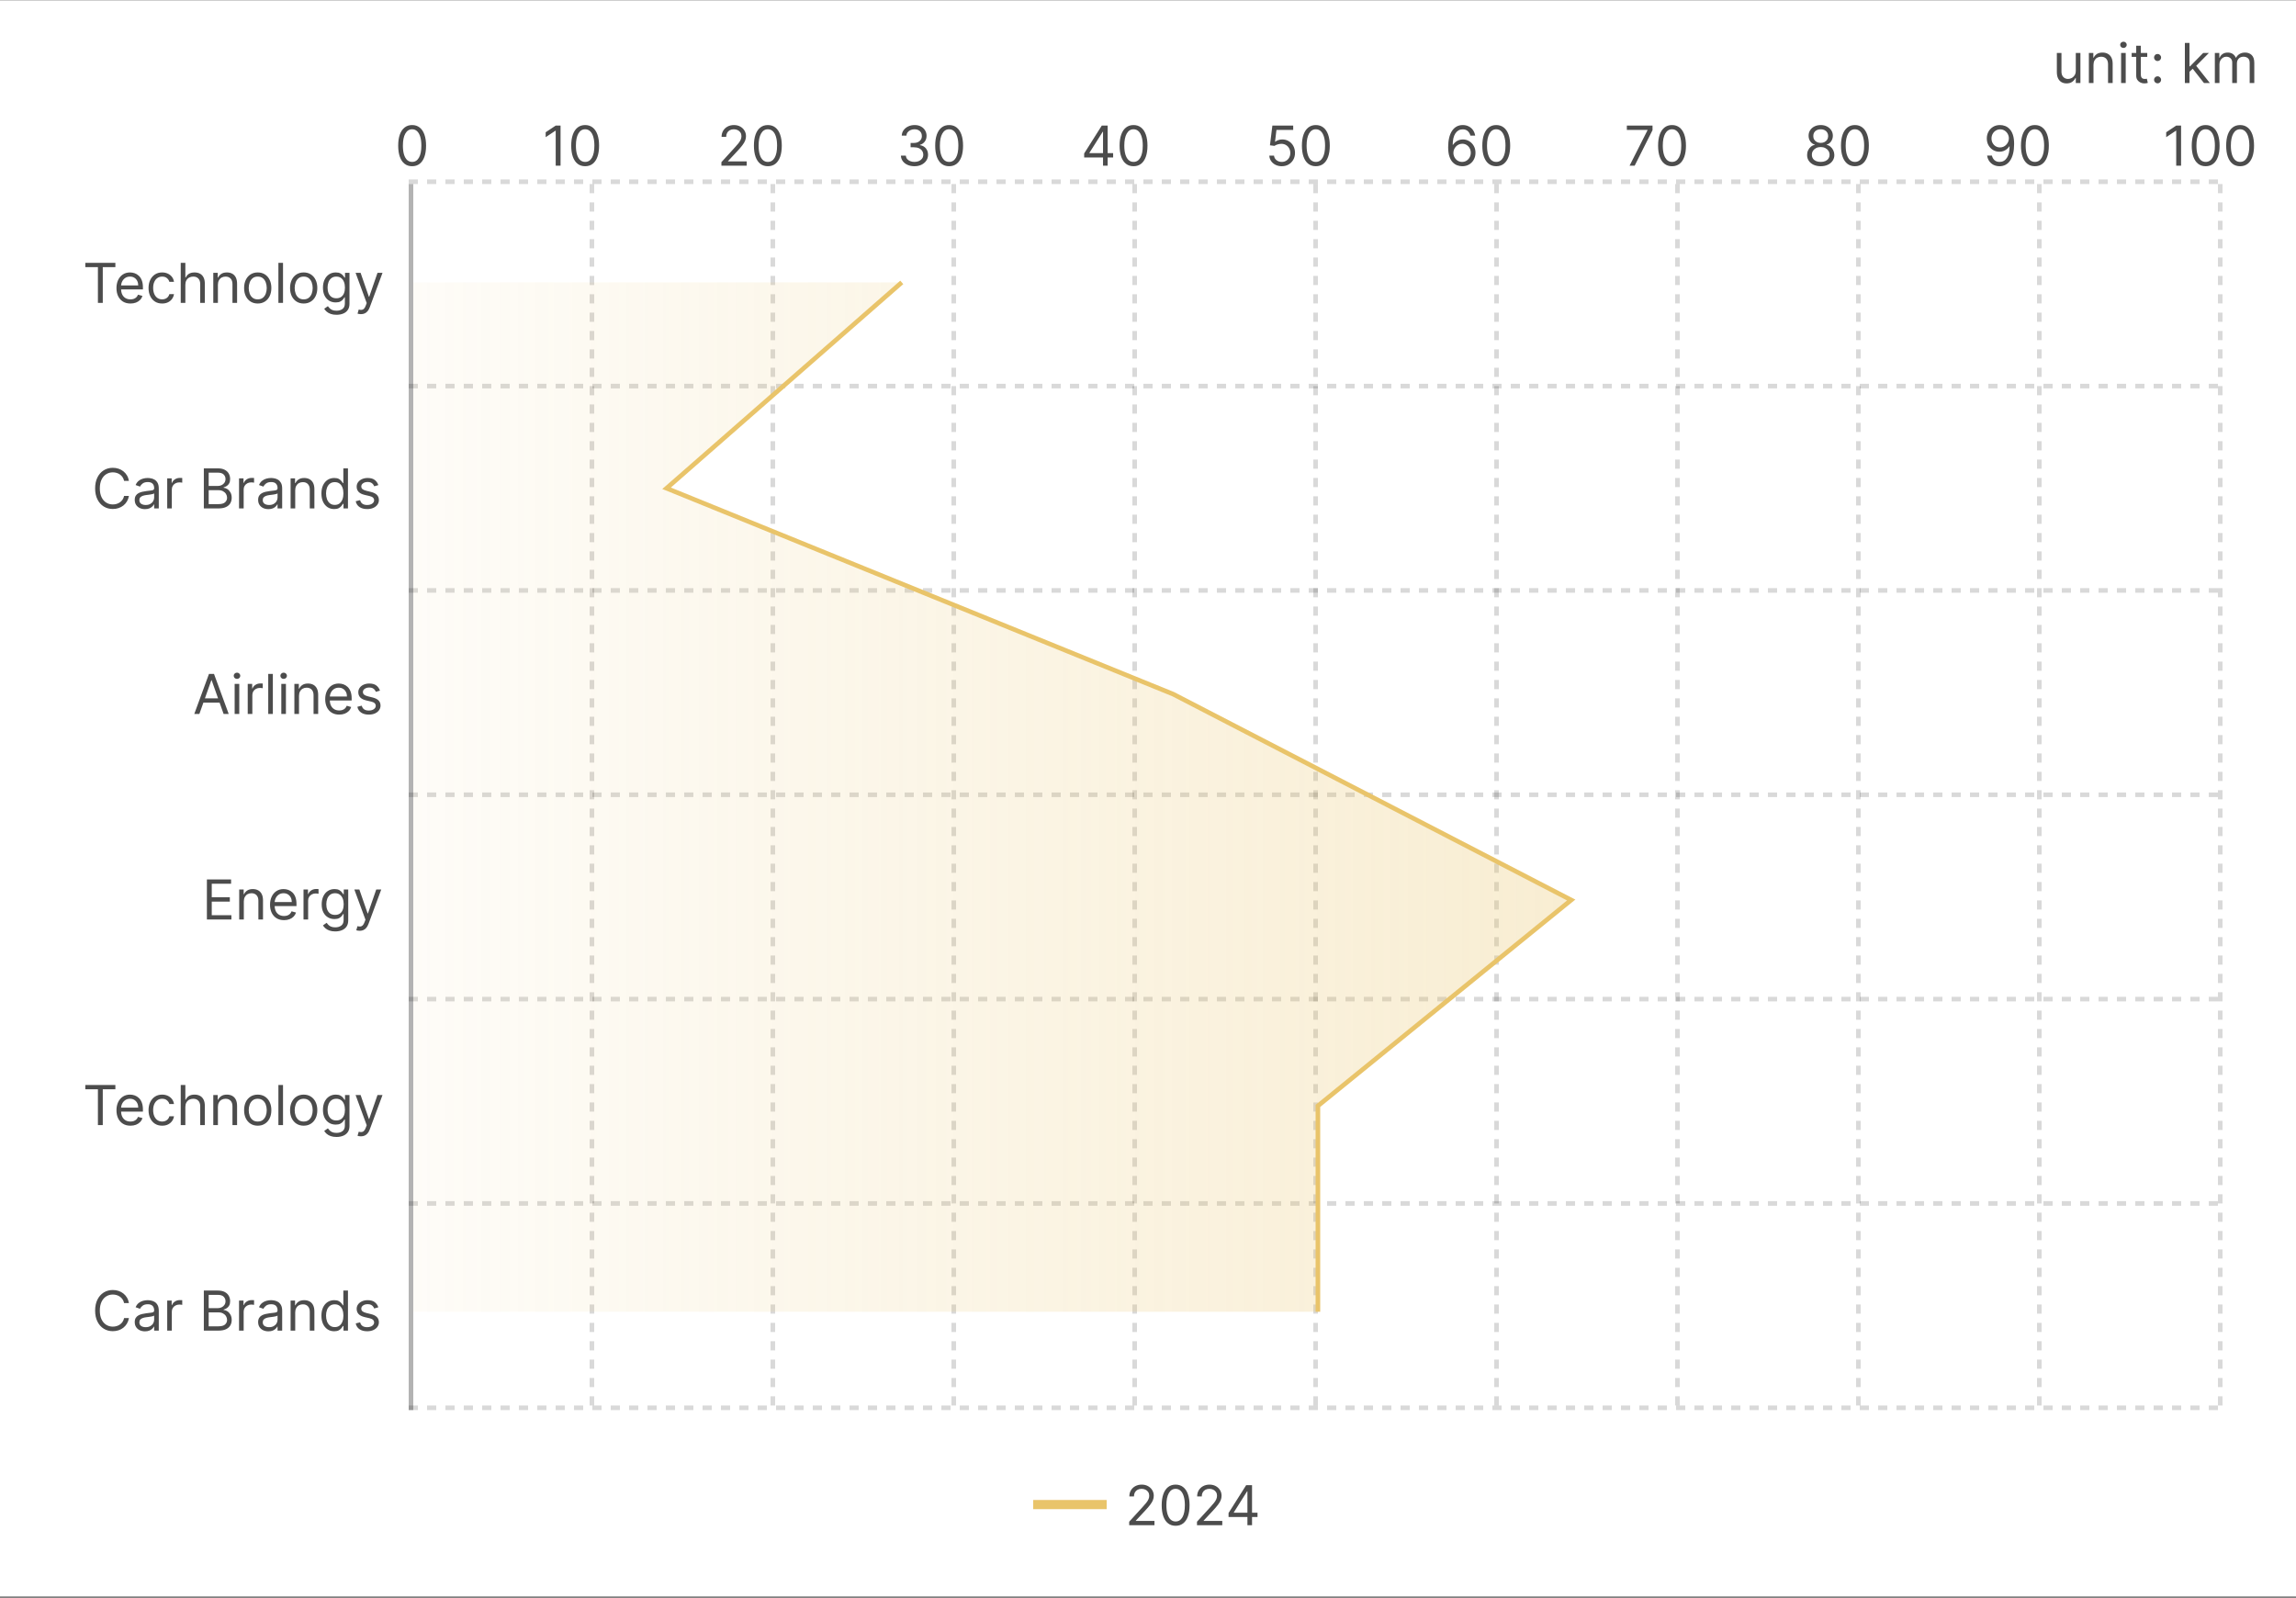 <svg width="500" height="348" viewBox="0 0 500 348" fill="none" xmlns="http://www.w3.org/2000/svg">
<rect x="0" y="0" width="500" height="348" fill="#808080" stroke="none"/>
<rect width="500" height="347.573" transform="translate(0 0.078)" fill="white"/>
<path d="M89.75 36.197C89.108 36.197 88.561 36.023 88.109 35.673C87.658 35.321 87.312 34.811 87.074 34.144C86.835 33.473 86.716 32.663 86.716 31.715C86.716 30.771 86.835 29.966 87.074 29.298C87.315 28.628 87.662 28.116 88.114 27.764C88.568 27.409 89.114 27.232 89.75 27.232C90.386 27.232 90.93 27.409 91.382 27.764C91.837 28.116 92.183 28.628 92.422 29.298C92.663 29.966 92.784 30.771 92.784 31.715C92.784 32.663 92.665 33.473 92.426 34.144C92.188 34.811 91.842 35.321 91.391 35.673C90.939 36.023 90.392 36.197 89.75 36.197ZM89.75 35.26C90.386 35.26 90.881 34.953 91.233 34.34C91.585 33.726 91.761 32.851 91.761 31.715C91.761 30.959 91.68 30.315 91.519 29.784C91.359 29.253 91.129 28.848 90.828 28.57C90.53 28.291 90.171 28.152 89.75 28.152C89.119 28.152 88.626 28.463 88.271 29.085C87.916 29.704 87.739 30.581 87.739 31.715C87.739 32.47 87.818 33.112 87.977 33.641C88.136 34.169 88.365 34.571 88.663 34.847C88.965 35.122 89.327 35.26 89.75 35.26Z" fill="black" fill-opacity="0.7"/>
<path d="M122.071 27.351V36.078H121.014V28.459H120.963L118.833 29.874V28.8L121.014 27.351H122.071ZM127.428 36.197C126.786 36.197 126.239 36.023 125.787 35.673C125.335 35.321 124.99 34.811 124.752 34.144C124.513 33.473 124.394 32.663 124.394 31.715C124.394 30.771 124.513 29.966 124.752 29.298C124.993 28.628 125.34 28.116 125.791 27.764C126.246 27.409 126.791 27.232 127.428 27.232C128.064 27.232 128.608 27.409 129.06 27.764C129.514 28.116 129.861 28.628 130.1 29.298C130.341 29.966 130.462 30.771 130.462 31.715C130.462 32.663 130.343 33.473 130.104 34.144C129.865 34.811 129.52 35.321 129.068 35.673C128.617 36.023 128.07 36.197 127.428 36.197ZM127.428 35.26C128.064 35.26 128.558 34.953 128.911 34.34C129.263 33.726 129.439 32.851 129.439 31.715C129.439 30.959 129.358 30.315 129.196 29.784C129.037 29.253 128.807 28.848 128.506 28.57C128.208 28.291 127.848 28.152 127.428 28.152C126.797 28.152 126.304 28.463 125.949 29.085C125.594 29.704 125.416 30.581 125.416 31.715C125.416 32.47 125.496 33.112 125.655 33.641C125.814 34.169 126.043 34.571 126.341 34.847C126.642 35.122 127.004 35.26 127.428 35.26Z" fill="black" fill-opacity="0.7"/>
<path d="M157.103 36.078V35.311L159.983 32.158C160.321 31.788 160.6 31.467 160.819 31.195C161.037 30.919 161.199 30.66 161.304 30.419C161.412 30.175 161.466 29.919 161.466 29.652C161.466 29.345 161.392 29.079 161.245 28.855C161.1 28.631 160.901 28.457 160.648 28.335C160.395 28.213 160.111 28.152 159.796 28.152C159.461 28.152 159.168 28.222 158.918 28.361C158.671 28.497 158.479 28.689 158.343 28.936C158.209 29.183 158.142 29.473 158.142 29.805H157.137C157.137 29.294 157.255 28.845 157.49 28.459C157.726 28.072 158.047 27.771 158.453 27.555C158.863 27.34 159.321 27.232 159.83 27.232C160.341 27.232 160.794 27.34 161.189 27.555C161.584 27.771 161.894 28.062 162.118 28.429C162.343 28.796 162.455 29.203 162.455 29.652C162.455 29.973 162.397 30.287 162.28 30.594C162.167 30.898 161.968 31.237 161.684 31.612C161.402 31.984 161.012 32.439 160.512 32.976L158.551 35.072V35.141H162.608V36.078H157.103ZM167.215 36.197C166.573 36.197 166.026 36.023 165.574 35.673C165.123 35.321 164.777 34.811 164.539 34.144C164.3 33.473 164.181 32.663 164.181 31.715C164.181 30.771 164.3 29.966 164.539 29.298C164.78 28.628 165.127 28.116 165.578 27.764C166.033 27.409 166.578 27.232 167.215 27.232C167.851 27.232 168.395 27.409 168.847 27.764C169.301 28.116 169.648 28.628 169.887 29.298C170.128 29.966 170.249 30.771 170.249 31.715C170.249 32.663 170.13 33.473 169.891 34.144C169.652 34.811 169.307 35.321 168.855 35.673C168.404 36.023 167.857 36.197 167.215 36.197ZM167.215 35.26C167.851 35.26 168.346 34.953 168.698 34.34C169.05 33.726 169.226 32.851 169.226 31.715C169.226 30.959 169.145 30.315 168.983 29.784C168.824 29.253 168.594 28.848 168.293 28.57C167.995 28.291 167.635 28.152 167.215 28.152C166.584 28.152 166.091 28.463 165.736 29.085C165.381 29.704 165.203 30.581 165.203 31.715C165.203 32.47 165.283 33.112 165.442 33.641C165.601 34.169 165.83 34.571 166.128 34.847C166.429 35.122 166.792 35.26 167.215 35.26Z" fill="black" fill-opacity="0.7"/>
<path d="M199.153 36.197C198.591 36.197 198.089 36.101 197.649 35.908C197.211 35.715 196.863 35.446 196.605 35.102C196.349 34.756 196.21 34.354 196.187 33.896H197.261C197.284 34.178 197.38 34.42 197.551 34.625C197.721 34.827 197.944 34.983 198.22 35.094C198.495 35.205 198.801 35.26 199.136 35.26C199.511 35.26 199.843 35.195 200.133 35.064C200.423 34.933 200.65 34.751 200.815 34.519C200.98 34.285 201.062 34.016 201.062 33.709C201.062 33.388 200.983 33.105 200.824 32.861C200.664 32.614 200.431 32.42 200.125 32.281C199.818 32.142 199.443 32.072 199 32.072H198.301V31.135H199C199.346 31.135 199.65 31.072 199.912 30.947C200.176 30.822 200.382 30.646 200.529 30.419C200.68 30.192 200.755 29.925 200.755 29.618C200.755 29.322 200.69 29.065 200.559 28.847C200.429 28.628 200.244 28.457 200.005 28.335C199.77 28.213 199.491 28.152 199.17 28.152C198.869 28.152 198.585 28.207 198.318 28.318C198.054 28.426 197.838 28.584 197.67 28.791C197.502 28.996 197.412 29.243 197.397 29.533H196.375C196.392 29.075 196.529 28.675 196.788 28.331C197.047 27.984 197.385 27.715 197.802 27.521C198.223 27.328 198.684 27.232 199.187 27.232C199.727 27.232 200.19 27.341 200.576 27.56C200.963 27.776 201.26 28.061 201.467 28.416C201.674 28.771 201.778 29.155 201.778 29.567C201.778 30.058 201.649 30.477 201.39 30.824C201.135 31.171 200.787 31.41 200.346 31.544V31.612C200.897 31.703 201.328 31.938 201.637 32.315C201.947 32.69 202.102 33.155 202.102 33.709C202.102 34.183 201.973 34.609 201.714 34.987C201.458 35.362 201.109 35.658 200.666 35.874C200.223 36.09 199.718 36.197 199.153 36.197ZM206.691 36.197C206.049 36.197 205.502 36.023 205.051 35.673C204.599 35.321 204.254 34.811 204.015 34.144C203.777 33.473 203.657 32.663 203.657 31.715C203.657 30.771 203.777 29.966 204.015 29.298C204.257 28.628 204.603 28.116 205.055 27.764C205.51 27.409 206.055 27.232 206.691 27.232C207.328 27.232 207.872 27.409 208.324 27.764C208.778 28.116 209.125 28.628 209.363 29.298C209.605 29.966 209.725 30.771 209.725 31.715C209.725 32.663 209.606 33.473 209.368 34.144C209.129 34.811 208.784 35.321 208.332 35.673C207.88 36.023 207.333 36.197 206.691 36.197ZM206.691 35.26C207.328 35.26 207.822 34.953 208.174 34.34C208.527 33.726 208.703 32.851 208.703 31.715C208.703 30.959 208.622 30.315 208.46 29.784C208.301 29.253 208.071 28.848 207.77 28.57C207.471 28.291 207.112 28.152 206.691 28.152C206.061 28.152 205.568 28.463 205.213 29.085C204.858 29.704 204.68 30.581 204.68 31.715C204.68 32.47 204.76 33.112 204.919 33.641C205.078 34.169 205.306 34.571 205.605 34.847C205.906 35.122 206.268 35.26 206.691 35.26Z" fill="black" fill-opacity="0.7"/>
<path d="M236.099 34.288V33.419L239.934 27.351H240.565V28.697H240.139L237.241 33.283V33.351H242.406V34.288H236.099ZM240.207 36.078V34.024V33.619V27.351H241.213V36.078H240.207ZM246.85 36.197C246.208 36.197 245.661 36.023 245.209 35.673C244.757 35.321 244.412 34.811 244.173 34.144C243.935 33.473 243.816 32.663 243.816 31.715C243.816 30.771 243.935 29.966 244.173 29.298C244.415 28.628 244.762 28.116 245.213 27.764C245.668 27.409 246.213 27.232 246.85 27.232C247.486 27.232 248.03 27.409 248.482 27.764C248.936 28.116 249.283 28.628 249.521 29.298C249.763 29.966 249.884 30.771 249.884 31.715C249.884 32.663 249.764 33.473 249.526 34.144C249.287 34.811 248.942 35.321 248.49 35.673C248.039 36.023 247.492 36.197 246.85 36.197ZM246.85 35.26C247.486 35.26 247.98 34.953 248.333 34.34C248.685 33.726 248.861 32.851 248.861 31.715C248.861 30.959 248.78 30.315 248.618 29.784C248.459 29.253 248.229 28.848 247.928 28.57C247.629 28.291 247.27 28.152 246.85 28.152C246.219 28.152 245.726 28.463 245.371 29.085C245.016 29.704 244.838 30.581 244.838 31.715C244.838 32.47 244.918 33.112 245.077 33.641C245.236 34.169 245.465 34.571 245.763 34.847C246.064 35.122 246.426 35.26 246.85 35.26Z" fill="black" fill-opacity="0.7"/>
<path d="M279.131 36.197C278.631 36.197 278.18 36.098 277.78 35.899C277.379 35.7 277.058 35.428 276.817 35.081C276.575 34.734 276.443 34.34 276.42 33.896H277.443C277.483 34.291 277.662 34.618 277.98 34.876C278.301 35.132 278.685 35.26 279.131 35.26C279.489 35.26 279.807 35.176 280.085 35.008C280.366 34.841 280.587 34.611 280.746 34.318C280.908 34.023 280.989 33.689 280.989 33.317C280.989 32.936 280.905 32.597 280.737 32.298C280.572 31.997 280.345 31.76 280.055 31.587C279.766 31.413 279.435 31.325 279.062 31.322C278.795 31.32 278.521 31.361 278.24 31.446C277.959 31.528 277.727 31.635 277.545 31.766L276.557 31.646L277.085 27.351H281.619V28.288H277.972L277.665 30.862H277.716C277.895 30.72 278.119 30.602 278.389 30.509C278.659 30.415 278.94 30.368 279.233 30.368C279.767 30.368 280.243 30.496 280.661 30.751C281.081 31.004 281.411 31.351 281.649 31.791C281.891 32.231 282.011 32.734 282.011 33.3C282.011 33.856 281.886 34.354 281.636 34.791C281.389 35.226 281.048 35.57 280.614 35.822C280.179 36.072 279.685 36.197 279.131 36.197ZM286.551 36.197C285.909 36.197 285.362 36.023 284.91 35.673C284.458 35.321 284.113 34.811 283.875 34.144C283.636 33.473 283.517 32.663 283.517 31.715C283.517 30.771 283.636 29.966 283.875 29.298C284.116 28.628 284.463 28.116 284.914 27.764C285.369 27.409 285.914 27.232 286.551 27.232C287.187 27.232 287.731 27.409 288.183 27.764C288.637 28.116 288.984 28.628 289.223 29.298C289.464 29.966 289.585 30.771 289.585 31.715C289.585 32.663 289.466 33.473 289.227 34.144C288.988 34.811 288.643 35.321 288.191 35.673C287.74 36.023 287.193 36.197 286.551 36.197ZM286.551 35.26C287.187 35.26 287.681 34.953 288.034 34.34C288.386 33.726 288.562 32.851 288.562 31.715C288.562 30.959 288.481 30.315 288.319 29.784C288.16 29.253 287.93 28.848 287.629 28.57C287.331 28.291 286.971 28.152 286.551 28.152C285.92 28.152 285.427 28.463 285.072 29.085C284.717 29.704 284.539 30.581 284.539 31.715C284.539 32.47 284.619 33.112 284.778 33.641C284.937 34.169 285.166 34.571 285.464 34.847C285.765 35.122 286.127 35.26 286.551 35.26Z" fill="black" fill-opacity="0.7"/>
<path d="M318.401 36.197C318.043 36.192 317.685 36.124 317.327 35.993C316.969 35.862 316.642 35.642 316.347 35.332C316.051 35.02 315.814 34.598 315.635 34.067C315.456 33.533 315.367 32.862 315.367 32.055C315.367 31.283 315.439 30.598 315.584 30.001C315.729 29.402 315.939 28.898 316.215 28.489C316.49 28.077 316.823 27.764 317.212 27.551C317.604 27.338 318.046 27.232 318.537 27.232C319.026 27.232 319.46 27.329 319.841 27.526C320.225 27.719 320.537 27.989 320.779 28.335C321.02 28.682 321.176 29.081 321.247 29.533H320.208C320.111 29.141 319.923 28.815 319.645 28.557C319.367 28.298 318.997 28.169 318.537 28.169C317.861 28.169 317.328 28.463 316.939 29.051C316.553 29.639 316.358 30.465 316.355 31.527H316.423C316.583 31.285 316.771 31.079 316.99 30.909C317.212 30.736 317.456 30.602 317.723 30.509C317.99 30.415 318.273 30.368 318.571 30.368C319.071 30.368 319.529 30.493 319.943 30.743C320.358 30.99 320.691 31.332 320.941 31.77C321.191 32.205 321.316 32.703 321.316 33.266C321.316 33.805 321.195 34.3 320.953 34.749C320.712 35.195 320.372 35.55 319.935 35.814C319.5 36.075 318.989 36.203 318.401 36.197ZM318.401 35.26C318.759 35.26 319.08 35.17 319.364 34.992C319.651 34.812 319.877 34.572 320.041 34.271C320.209 33.97 320.293 33.635 320.293 33.266C320.293 32.905 320.212 32.577 320.05 32.281C319.891 31.983 319.671 31.746 319.389 31.57C319.111 31.393 318.793 31.305 318.435 31.305C318.165 31.305 317.914 31.359 317.681 31.467C317.448 31.572 317.243 31.717 317.067 31.902C316.894 32.087 316.757 32.298 316.658 32.537C316.558 32.773 316.509 33.021 316.509 33.283C316.509 33.629 316.59 33.953 316.752 34.254C316.916 34.555 317.141 34.798 317.425 34.983C317.712 35.168 318.037 35.26 318.401 35.26ZM325.838 36.197C325.196 36.197 324.649 36.023 324.197 35.673C323.746 35.321 323.4 34.811 323.162 34.144C322.923 33.473 322.804 32.663 322.804 31.715C322.804 30.771 322.923 29.966 323.162 29.298C323.403 28.628 323.75 28.116 324.202 27.764C324.656 27.409 325.202 27.232 325.838 27.232C326.474 27.232 327.018 27.409 327.47 27.764C327.925 28.116 328.271 28.628 328.51 29.298C328.751 29.966 328.872 30.771 328.872 31.715C328.872 32.663 328.753 33.473 328.514 34.144C328.275 34.811 327.93 35.321 327.479 35.673C327.027 36.023 326.48 36.197 325.838 36.197ZM325.838 35.26C326.474 35.26 326.969 34.953 327.321 34.34C327.673 33.726 327.849 32.851 327.849 31.715C327.849 30.959 327.768 30.315 327.606 29.784C327.447 29.253 327.217 28.848 326.916 28.57C326.618 28.291 326.258 28.152 325.838 28.152C325.207 28.152 324.714 28.463 324.359 29.085C324.004 29.704 323.827 30.581 323.827 31.715C323.827 32.47 323.906 33.112 324.065 33.641C324.224 34.169 324.453 34.571 324.751 34.847C325.052 35.122 325.415 35.26 325.838 35.26Z" fill="black" fill-opacity="0.7"/>
<path d="M354.875 36.078L358.779 28.357V28.288H354.279V27.351H359.87V28.34L355.983 36.078H354.875ZM364.117 36.197C363.475 36.197 362.928 36.023 362.477 35.673C362.025 35.321 361.68 34.811 361.441 34.144C361.202 33.473 361.083 32.663 361.083 31.715C361.083 30.771 361.202 29.966 361.441 29.298C361.683 28.628 362.029 28.116 362.481 27.764C362.935 27.409 363.481 27.232 364.117 27.232C364.754 27.232 365.298 27.409 365.749 27.764C366.204 28.116 366.55 28.628 366.789 29.298C367.031 29.966 367.151 30.771 367.151 31.715C367.151 32.663 367.032 33.473 366.793 34.144C366.555 34.811 366.21 35.321 365.758 35.673C365.306 36.023 364.759 36.197 364.117 36.197ZM364.117 35.26C364.754 35.26 365.248 34.953 365.6 34.34C365.952 33.726 366.129 32.851 366.129 31.715C366.129 30.959 366.048 30.315 365.886 29.784C365.727 29.253 365.496 28.848 365.195 28.57C364.897 28.291 364.538 28.152 364.117 28.152C363.487 28.152 362.994 28.463 362.638 29.085C362.283 29.704 362.106 30.581 362.106 31.715C362.106 32.47 362.185 33.112 362.344 33.641C362.504 34.169 362.732 34.571 363.031 34.847C363.332 35.122 363.694 35.26 364.117 35.26Z" fill="black" fill-opacity="0.7"/>
<path d="M396.5 36.197C395.914 36.197 395.397 36.094 394.949 35.886C394.502 35.676 394.154 35.388 393.904 35.021C393.654 34.652 393.531 34.231 393.534 33.76C393.531 33.391 393.603 33.05 393.751 32.737C393.899 32.422 394.1 32.159 394.356 31.949C394.615 31.736 394.903 31.601 395.221 31.544V31.493C394.804 31.385 394.471 31.151 394.224 30.79C393.977 30.426 393.855 30.013 393.858 29.55C393.855 29.107 393.967 28.71 394.194 28.361C394.422 28.011 394.734 27.736 395.132 27.534C395.532 27.332 395.988 27.232 396.5 27.232C397.005 27.232 397.457 27.332 397.855 27.534C398.252 27.736 398.565 28.011 398.792 28.361C399.022 28.71 399.139 29.107 399.142 29.55C399.139 30.013 399.012 30.426 398.762 30.79C398.515 31.151 398.187 31.385 397.778 31.493V31.544C398.093 31.601 398.377 31.736 398.63 31.949C398.883 32.159 399.085 32.422 399.235 32.737C399.386 33.05 399.463 33.391 399.466 33.76C399.463 34.231 399.335 34.652 399.082 35.021C398.832 35.388 398.484 35.676 398.038 35.886C397.595 36.094 397.082 36.197 396.5 36.197ZM396.5 35.26C396.895 35.26 397.235 35.196 397.522 35.068C397.809 34.94 398.031 34.76 398.187 34.527C398.343 34.294 398.423 34.021 398.426 33.709C398.423 33.379 398.338 33.088 398.17 32.835C398.002 32.582 397.774 32.383 397.484 32.239C397.197 32.094 396.869 32.021 396.5 32.021C396.127 32.021 395.795 32.094 395.502 32.239C395.213 32.383 394.984 32.582 394.816 32.835C394.652 33.088 394.571 33.379 394.574 33.709C394.571 34.021 394.646 34.294 394.799 34.527C394.956 34.76 395.179 34.94 395.468 35.068C395.758 35.196 396.102 35.26 396.5 35.26ZM396.5 31.118C396.812 31.118 397.089 31.055 397.331 30.93C397.575 30.805 397.767 30.631 397.906 30.406C398.045 30.182 398.116 29.919 398.119 29.618C398.116 29.322 398.047 29.065 397.91 28.847C397.774 28.625 397.585 28.454 397.343 28.335C397.102 28.213 396.821 28.152 396.5 28.152C396.173 28.152 395.887 28.213 395.643 28.335C395.399 28.454 395.21 28.625 395.076 28.847C394.943 29.065 394.877 29.322 394.88 29.618C394.877 29.919 394.944 30.182 395.081 30.406C395.22 30.631 395.412 30.805 395.656 30.93C395.9 31.055 396.181 31.118 396.5 31.118ZM403.945 36.197C403.303 36.197 402.756 36.023 402.305 35.673C401.853 35.321 401.508 34.811 401.269 34.144C401.031 33.473 400.911 32.663 400.911 31.715C400.911 30.771 401.031 29.966 401.269 29.298C401.511 28.628 401.857 28.116 402.309 27.764C402.763 27.409 403.309 27.232 403.945 27.232C404.582 27.232 405.126 27.409 405.577 27.764C406.032 28.116 406.379 28.628 406.617 29.298C406.859 29.966 406.979 30.771 406.979 31.715C406.979 32.663 406.86 33.473 406.621 34.144C406.383 34.811 406.038 35.321 405.586 35.673C405.134 36.023 404.587 36.197 403.945 36.197ZM403.945 35.26C404.582 35.26 405.076 34.953 405.428 34.34C405.781 33.726 405.957 32.851 405.957 31.715C405.957 30.959 405.876 30.315 405.714 29.784C405.555 29.253 405.325 28.848 405.023 28.57C404.725 28.291 404.366 28.152 403.945 28.152C403.315 28.152 402.822 28.463 402.467 29.085C402.112 29.704 401.934 30.581 401.934 31.715C401.934 32.47 402.013 33.112 402.173 33.641C402.332 34.169 402.56 34.571 402.859 34.847C403.16 35.122 403.522 35.26 403.945 35.26Z" fill="black" fill-opacity="0.7"/>
<path d="M435.582 27.232C435.94 27.234 436.298 27.303 436.656 27.436C437.014 27.57 437.341 27.791 437.636 28.101C437.932 28.408 438.169 28.827 438.348 29.358C438.527 29.889 438.616 30.555 438.616 31.357C438.616 32.132 438.542 32.821 438.395 33.423C438.25 34.023 438.04 34.528 437.764 34.94C437.491 35.352 437.159 35.665 436.767 35.878C436.378 36.091 435.937 36.197 435.446 36.197C434.957 36.197 434.521 36.101 434.138 35.908C433.757 35.712 433.444 35.44 433.2 35.094C432.959 34.744 432.804 34.34 432.736 33.879H433.775C433.869 34.28 434.055 34.611 434.334 34.872C434.615 35.131 434.986 35.26 435.446 35.26C436.119 35.26 436.65 34.966 437.04 34.378C437.432 33.79 437.628 32.959 437.628 31.885H437.559C437.4 32.124 437.211 32.33 436.993 32.503C436.774 32.676 436.531 32.81 436.264 32.903C435.997 32.997 435.713 33.044 435.412 33.044C434.912 33.044 434.453 32.92 434.035 32.673C433.621 32.423 433.288 32.081 433.038 31.646C432.791 31.209 432.667 30.709 432.667 30.146C432.667 29.612 432.787 29.124 433.025 28.68C433.267 28.234 433.605 27.879 434.04 27.615C434.477 27.351 434.991 27.223 435.582 27.232ZM435.582 28.169C435.224 28.169 434.902 28.259 434.615 28.438C434.331 28.614 434.105 28.852 433.937 29.153C433.773 29.452 433.69 29.783 433.69 30.146C433.69 30.51 433.77 30.841 433.929 31.139C434.091 31.435 434.311 31.671 434.589 31.847C434.871 32.02 435.19 32.106 435.548 32.106C435.818 32.106 436.069 32.054 436.302 31.949C436.535 31.841 436.738 31.695 436.912 31.51C437.088 31.322 437.226 31.111 437.325 30.875C437.425 30.636 437.474 30.388 437.474 30.129C437.474 29.788 437.392 29.469 437.227 29.171C437.065 28.872 436.841 28.631 436.554 28.446C436.27 28.261 435.946 28.169 435.582 28.169ZM443.139 36.197C442.497 36.197 441.95 36.023 441.498 35.673C441.046 35.321 440.701 34.811 440.463 34.144C440.224 33.473 440.105 32.663 440.105 31.715C440.105 30.771 440.224 29.966 440.463 29.298C440.704 28.628 441.051 28.116 441.502 27.764C441.957 27.409 442.502 27.232 443.139 27.232C443.775 27.232 444.319 27.409 444.771 27.764C445.225 28.116 445.572 28.628 445.811 29.298C446.052 29.966 446.173 30.771 446.173 31.715C446.173 32.663 446.053 33.473 445.815 34.144C445.576 34.811 445.231 35.321 444.779 35.673C444.328 36.023 443.781 36.197 443.139 36.197ZM443.139 35.26C443.775 35.26 444.269 34.953 444.622 34.34C444.974 33.726 445.15 32.851 445.15 31.715C445.15 30.959 445.069 30.315 444.907 29.784C444.748 29.253 444.518 28.848 444.217 28.57C443.919 28.291 443.559 28.152 443.139 28.152C442.508 28.152 442.015 28.463 441.66 29.085C441.305 29.704 441.127 30.581 441.127 31.715C441.127 32.47 441.207 33.112 441.366 33.641C441.525 34.169 441.754 34.571 442.052 34.847C442.353 35.122 442.715 35.26 443.139 35.26Z" fill="black" fill-opacity="0.7"/>
<path d="M474.972 27.351V36.078H473.915V28.459H473.864L471.733 29.874V28.8L473.915 27.351H474.972ZM480.328 36.197C479.686 36.197 479.139 36.023 478.688 35.673C478.236 35.321 477.891 34.811 477.652 34.144C477.413 33.473 477.294 32.663 477.294 31.715C477.294 30.771 477.413 29.966 477.652 29.298C477.893 28.628 478.24 28.116 478.692 27.764C479.146 27.409 479.692 27.232 480.328 27.232C480.964 27.232 481.509 27.409 481.96 27.764C482.415 28.116 482.761 28.628 483 29.298C483.241 29.966 483.362 30.771 483.362 31.715C483.362 32.663 483.243 33.473 483.004 34.144C482.766 34.811 482.42 35.321 481.969 35.673C481.517 36.023 480.97 36.197 480.328 36.197ZM480.328 35.26C480.964 35.26 481.459 34.953 481.811 34.34C482.163 33.726 482.339 32.851 482.339 31.715C482.339 30.959 482.259 30.315 482.097 29.784C481.938 29.253 481.707 28.848 481.406 28.57C481.108 28.291 480.749 28.152 480.328 28.152C479.697 28.152 479.205 28.463 478.849 29.085C478.494 29.704 478.317 30.581 478.317 31.715C478.317 32.47 478.396 33.112 478.555 33.641C478.714 34.169 478.943 34.571 479.241 34.847C479.543 35.122 479.905 35.26 480.328 35.26ZM487.828 36.197C487.186 36.197 486.639 36.023 486.188 35.673C485.736 35.321 485.391 34.811 485.152 34.144C484.913 33.473 484.794 32.663 484.794 31.715C484.794 30.771 484.913 29.966 485.152 29.298C485.393 28.628 485.74 28.116 486.192 27.764C486.646 27.409 487.192 27.232 487.828 27.232C488.464 27.232 489.009 27.409 489.46 27.764C489.915 28.116 490.261 28.628 490.5 29.298C490.741 29.966 490.862 30.771 490.862 31.715C490.862 32.663 490.743 33.473 490.504 34.144C490.266 34.811 489.92 35.321 489.469 35.673C489.017 36.023 488.47 36.197 487.828 36.197ZM487.828 35.26C488.464 35.26 488.959 34.953 489.311 34.34C489.663 33.726 489.839 32.851 489.839 31.715C489.839 30.959 489.759 30.315 489.597 29.784C489.438 29.253 489.207 28.848 488.906 28.57C488.608 28.291 488.249 28.152 487.828 28.152C487.197 28.152 486.705 28.463 486.349 29.085C485.994 29.704 485.817 30.581 485.817 31.715C485.817 32.47 485.896 33.112 486.055 33.641C486.214 34.169 486.443 34.571 486.741 34.847C487.043 35.122 487.405 35.26 487.828 35.26Z" fill="black" fill-opacity="0.7"/>
<path d="M452.045 15.402V11.533H453.051V18.078H452.045V16.97H451.977C451.824 17.303 451.585 17.585 451.261 17.818C450.938 18.048 450.528 18.163 450.034 18.163C449.625 18.163 449.261 18.074 448.943 17.895C448.625 17.713 448.375 17.44 448.193 17.077C448.011 16.71 447.92 16.249 447.92 15.692V11.533H448.926V15.624C448.926 16.101 449.06 16.482 449.327 16.766C449.597 17.05 449.94 17.192 450.358 17.192C450.608 17.192 450.862 17.128 451.121 17C451.382 16.872 451.601 16.676 451.777 16.412C451.956 16.148 452.045 15.811 452.045 15.402ZM455.899 14.141V18.078H454.893V11.533H455.865V12.555H455.95C456.103 12.223 456.336 11.956 456.649 11.754C456.961 11.55 457.365 11.447 457.859 11.447C458.302 11.447 458.69 11.538 459.022 11.72C459.355 11.899 459.613 12.172 459.798 12.538C459.983 12.902 460.075 13.362 460.075 13.919V18.078H459.069V13.987C459.069 13.473 458.936 13.072 458.669 12.786C458.402 12.496 458.035 12.351 457.569 12.351C457.248 12.351 456.961 12.421 456.708 12.56C456.458 12.699 456.261 12.902 456.116 13.169C455.971 13.436 455.899 13.76 455.899 14.141ZM461.913 18.078V11.533H462.918V18.078H461.913ZM462.424 10.442C462.228 10.442 462.059 10.375 461.917 10.242C461.778 10.108 461.708 9.947 461.708 9.76C461.708 9.572 461.778 9.412 461.917 9.278C462.059 9.145 462.228 9.078 462.424 9.078C462.62 9.078 462.788 9.145 462.927 9.278C463.069 9.412 463.14 9.572 463.14 9.76C463.14 9.947 463.069 10.108 462.927 10.242C462.788 10.375 462.62 10.442 462.424 10.442ZM467.607 11.533V12.385H464.215V11.533H467.607ZM465.203 9.964H466.209V16.203C466.209 16.487 466.25 16.7 466.333 16.842C466.418 16.982 466.526 17.075 466.657 17.124C466.79 17.169 466.931 17.192 467.078 17.192C467.189 17.192 467.28 17.186 467.351 17.175C467.422 17.16 467.479 17.149 467.522 17.141L467.726 18.044C467.658 18.07 467.563 18.095 467.441 18.121C467.319 18.149 467.164 18.163 466.976 18.163C466.692 18.163 466.414 18.102 466.141 17.98C465.871 17.858 465.647 17.672 465.468 17.422C465.292 17.172 465.203 16.857 465.203 16.476V9.964ZM469.853 18.146C469.642 18.146 469.462 18.071 469.311 17.921C469.161 17.77 469.086 17.59 469.086 17.379C469.086 17.169 469.161 16.989 469.311 16.838C469.462 16.688 469.642 16.612 469.853 16.612C470.063 16.612 470.243 16.688 470.394 16.838C470.544 16.989 470.62 17.169 470.62 17.379C470.62 17.518 470.584 17.646 470.513 17.763C470.445 17.879 470.353 17.973 470.236 18.044C470.123 18.112 469.995 18.146 469.853 18.146ZM469.853 13.288C469.642 13.288 469.462 13.213 469.311 13.062C469.161 12.912 469.086 12.732 469.086 12.521C469.086 12.311 469.161 12.131 469.311 11.98C469.462 11.829 469.642 11.754 469.853 11.754C470.063 11.754 470.243 11.829 470.394 11.98C470.544 12.131 470.62 12.311 470.62 12.521C470.62 12.661 470.584 12.788 470.513 12.905C470.445 13.021 470.353 13.115 470.236 13.186C470.123 13.254 469.995 13.288 469.853 13.288ZM476.737 15.692L476.72 14.447H476.924L479.788 11.533H481.032L477.981 14.618H477.896L476.737 15.692ZM475.799 18.078V9.351H476.805V18.078H475.799ZM479.958 18.078L477.402 14.839L478.118 14.141L481.237 18.078H479.958ZM482.327 18.078V11.533H483.298V12.555H483.384C483.52 12.206 483.74 11.935 484.044 11.742C484.348 11.546 484.713 11.447 485.139 11.447C485.571 11.447 485.93 11.546 486.217 11.742C486.507 11.935 486.733 12.206 486.895 12.555H486.963C487.131 12.217 487.382 11.949 487.717 11.75C488.053 11.548 488.455 11.447 488.923 11.447C489.509 11.447 489.987 11.631 490.359 11.997C490.732 12.361 490.918 12.928 490.918 13.697V18.078H489.912V13.697C489.912 13.214 489.78 12.869 489.516 12.662C489.251 12.454 488.94 12.351 488.582 12.351C488.122 12.351 487.766 12.49 487.513 12.768C487.26 13.044 487.134 13.393 487.134 13.817V18.078H486.111V13.595C486.111 13.223 485.99 12.923 485.749 12.696C485.507 12.466 485.196 12.351 484.815 12.351C484.554 12.351 484.31 12.421 484.082 12.56C483.858 12.699 483.676 12.892 483.537 13.139C483.401 13.383 483.332 13.666 483.332 13.987V18.078H482.327Z" fill="black" fill-opacity="0.7"/>
<path d="M18.579 58.171V57.234H25.125V58.171H22.381V65.961H21.324V58.171H18.579ZM28.415 66.097C27.784 66.097 27.24 65.958 26.783 65.68C26.328 65.398 25.977 65.006 25.73 64.504C25.486 63.998 25.364 63.41 25.364 62.739C25.364 62.069 25.486 61.478 25.73 60.967C25.977 60.452 26.321 60.052 26.761 59.765C27.204 59.475 27.722 59.33 28.312 59.33C28.653 59.33 28.99 59.387 29.322 59.501C29.655 59.614 29.957 59.799 30.23 60.055C30.503 60.307 30.72 60.643 30.882 61.06C31.044 61.478 31.125 61.992 31.125 62.603V63.029H26.079V62.16H30.102C30.102 61.791 30.028 61.461 29.881 61.171C29.736 60.881 29.528 60.653 29.259 60.485C28.991 60.318 28.676 60.234 28.312 60.234C27.912 60.234 27.565 60.333 27.273 60.532C26.983 60.728 26.76 60.984 26.604 61.299C26.447 61.614 26.369 61.952 26.369 62.313V62.893C26.369 63.387 26.454 63.806 26.625 64.15C26.798 64.491 27.038 64.751 27.345 64.93C27.652 65.106 28.009 65.194 28.415 65.194C28.679 65.194 28.918 65.157 29.131 65.083C29.347 65.006 29.533 64.893 29.689 64.742C29.845 64.589 29.966 64.398 30.051 64.171L31.023 64.444C30.921 64.773 30.749 65.063 30.507 65.313C30.266 65.56 29.967 65.754 29.612 65.893C29.257 66.029 28.858 66.097 28.415 66.097ZM35.314 66.097C34.7 66.097 34.172 65.952 33.729 65.663C33.285 65.373 32.945 64.974 32.706 64.465C32.467 63.957 32.348 63.376 32.348 62.722C32.348 62.057 32.47 61.471 32.715 60.962C32.962 60.451 33.305 60.052 33.746 59.765C34.189 59.475 34.706 59.33 35.297 59.33C35.757 59.33 36.172 59.416 36.541 59.586C36.91 59.756 37.213 59.995 37.449 60.302C37.685 60.609 37.831 60.967 37.888 61.376H36.882C36.805 61.077 36.635 60.813 36.371 60.583C36.109 60.35 35.757 60.234 35.314 60.234C34.922 60.234 34.578 60.336 34.283 60.541C33.99 60.742 33.761 61.028 33.597 61.397C33.435 61.764 33.354 62.194 33.354 62.688C33.354 63.194 33.433 63.634 33.592 64.009C33.754 64.384 33.981 64.675 34.274 64.883C34.57 65.09 34.916 65.194 35.314 65.194C35.575 65.194 35.812 65.148 36.026 65.058C36.239 64.967 36.419 64.836 36.567 64.665C36.715 64.495 36.82 64.29 36.882 64.052H37.888C37.831 64.438 37.69 64.786 37.466 65.096C37.244 65.403 36.95 65.647 36.584 65.829C36.22 66.008 35.797 66.097 35.314 66.097ZM40.364 62.023V65.961H39.358V57.234H40.364V60.438H40.449C40.602 60.1 40.832 59.832 41.139 59.633C41.449 59.431 41.861 59.33 42.375 59.33C42.821 59.33 43.212 59.42 43.547 59.599C43.882 59.775 44.142 60.046 44.327 60.413C44.514 60.776 44.608 61.239 44.608 61.802V65.961H43.602V61.87C43.602 61.35 43.467 60.948 43.197 60.664C42.93 60.377 42.56 60.234 42.085 60.234C41.756 60.234 41.46 60.303 41.199 60.443C40.94 60.582 40.736 60.785 40.585 61.052C40.438 61.319 40.364 61.643 40.364 62.023ZM47.453 62.023V65.961H46.448V59.416H47.419V60.438H47.505C47.658 60.106 47.891 59.839 48.203 59.637C48.516 59.432 48.919 59.33 49.414 59.33C49.857 59.33 50.245 59.421 50.577 59.603C50.909 59.782 51.168 60.055 51.353 60.421C51.537 60.785 51.63 61.245 51.63 61.802V65.961H50.624V61.87C50.624 61.356 50.49 60.955 50.223 60.668C49.956 60.379 49.59 60.234 49.124 60.234C48.803 60.234 48.516 60.303 48.263 60.443C48.013 60.582 47.816 60.785 47.671 61.052C47.526 61.319 47.453 61.643 47.453 62.023ZM56.126 66.097C55.535 66.097 55.017 65.957 54.571 65.675C54.128 65.394 53.781 65.001 53.531 64.495C53.284 63.989 53.16 63.398 53.16 62.722C53.16 62.041 53.284 61.445 53.531 60.937C53.781 60.428 54.128 60.033 54.571 59.752C55.017 59.471 55.535 59.33 56.126 59.33C56.717 59.33 57.234 59.471 57.678 59.752C58.124 60.033 58.47 60.428 58.717 60.937C58.967 61.445 59.092 62.041 59.092 62.722C59.092 63.398 58.967 63.989 58.717 64.495C58.47 65.001 58.124 65.394 57.678 65.675C57.234 65.957 56.717 66.097 56.126 66.097ZM56.126 65.194C56.575 65.194 56.945 65.079 57.234 64.849C57.524 64.619 57.739 64.316 57.878 63.941C58.017 63.566 58.087 63.16 58.087 62.722C58.087 62.285 58.017 61.877 57.878 61.499C57.739 61.121 57.524 60.816 57.234 60.583C56.945 60.35 56.575 60.234 56.126 60.234C55.678 60.234 55.308 60.35 55.019 60.583C54.729 60.816 54.514 61.121 54.375 61.499C54.236 61.877 54.166 62.285 54.166 62.722C54.166 63.16 54.236 63.566 54.375 63.941C54.514 64.316 54.729 64.619 55.019 64.849C55.308 65.079 55.678 65.194 56.126 65.194ZM61.633 57.234V65.961H60.627V57.234H61.633ZM66.134 66.097C65.543 66.097 65.025 65.957 64.579 65.675C64.136 65.394 63.789 65.001 63.539 64.495C63.292 63.989 63.168 63.398 63.168 62.722C63.168 62.041 63.292 61.445 63.539 60.937C63.789 60.428 64.136 60.033 64.579 59.752C65.025 59.471 65.543 59.33 66.134 59.33C66.725 59.33 67.242 59.471 67.685 59.752C68.131 60.033 68.478 60.428 68.725 60.937C68.975 61.445 69.1 62.041 69.1 62.722C69.1 63.398 68.975 63.989 68.725 64.495C68.478 65.001 68.131 65.394 67.685 65.675C67.242 65.957 66.725 66.097 66.134 66.097ZM66.134 65.194C66.583 65.194 66.952 65.079 67.242 64.849C67.532 64.619 67.746 64.316 67.886 63.941C68.025 63.566 68.094 63.16 68.094 62.722C68.094 62.285 68.025 61.877 67.886 61.499C67.746 61.121 67.532 60.816 67.242 60.583C66.952 60.35 66.583 60.234 66.134 60.234C65.685 60.234 65.316 60.35 65.026 60.583C64.737 60.816 64.522 61.121 64.383 61.499C64.244 61.877 64.174 62.285 64.174 62.722C64.174 63.16 64.244 63.566 64.383 63.941C64.522 64.316 64.737 64.619 65.026 64.849C65.316 65.079 65.685 65.194 66.134 65.194ZM73.277 68.552C72.791 68.552 72.374 68.489 72.025 68.364C71.675 68.242 71.384 68.08 71.151 67.879C70.921 67.68 70.738 67.467 70.601 67.239L71.402 66.677C71.493 66.796 71.608 66.933 71.748 67.086C71.887 67.242 72.077 67.377 72.319 67.491C72.563 67.607 72.882 67.665 73.277 67.665C73.806 67.665 74.242 67.538 74.586 67.282C74.929 67.026 75.101 66.626 75.101 66.08V64.751H75.016C74.942 64.87 74.837 65.018 74.701 65.194C74.567 65.367 74.374 65.522 74.121 65.658C73.871 65.792 73.533 65.859 73.107 65.859C72.579 65.859 72.104 65.734 71.684 65.484C71.266 65.234 70.935 64.87 70.691 64.393C70.449 63.916 70.329 63.336 70.329 62.654C70.329 61.984 70.446 61.4 70.682 60.903C70.918 60.403 71.246 60.016 71.666 59.744C72.087 59.468 72.573 59.33 73.124 59.33C73.55 59.33 73.888 59.401 74.138 59.543C74.391 59.682 74.584 59.842 74.718 60.021C74.854 60.197 74.959 60.342 75.033 60.455H75.135V59.416H76.107V66.148C76.107 66.711 75.979 67.168 75.723 67.521C75.471 67.876 75.13 68.136 74.701 68.3C74.275 68.468 73.8 68.552 73.277 68.552ZM73.243 64.955C73.647 64.955 73.988 64.863 74.266 64.678C74.544 64.494 74.756 64.228 74.901 63.881C75.046 63.535 75.118 63.12 75.118 62.637C75.118 62.166 75.047 61.749 74.905 61.389C74.763 61.028 74.553 60.745 74.275 60.541C73.996 60.336 73.652 60.234 73.243 60.234C72.817 60.234 72.462 60.342 72.178 60.557C71.897 60.773 71.685 61.063 71.543 61.427C71.404 61.791 71.334 62.194 71.334 62.637C71.334 63.092 71.405 63.494 71.547 63.843C71.692 64.19 71.905 64.462 72.186 64.661C72.471 64.857 72.823 64.955 73.243 64.955ZM78.596 68.415C78.425 68.415 78.273 68.401 78.14 68.373C78.006 68.347 77.914 68.322 77.863 68.296L78.118 67.41C78.363 67.472 78.579 67.495 78.766 67.478C78.954 67.461 79.12 67.377 79.265 67.227C79.412 67.079 79.547 66.839 79.669 66.506L79.857 65.995L77.436 59.416H78.527L80.334 64.631H80.402L82.209 59.416H83.3L80.522 66.915C80.397 67.254 80.242 67.533 80.057 67.755C79.873 67.979 79.658 68.146 79.414 68.254C79.172 68.362 78.9 68.415 78.596 68.415Z" fill="black" fill-opacity="0.7"/>
<path d="M28.079 104.723H27.023C26.96 104.419 26.851 104.152 26.695 103.922C26.541 103.691 26.354 103.498 26.132 103.342C25.913 103.183 25.671 103.064 25.403 102.984C25.136 102.904 24.858 102.865 24.568 102.865C24.04 102.865 23.561 102.998 23.132 103.265C22.706 103.532 22.366 103.926 22.114 104.446C21.864 104.966 21.739 105.603 21.739 106.359C21.739 107.115 21.864 107.752 22.114 108.272C22.366 108.792 22.706 109.186 23.132 109.453C23.561 109.72 24.04 109.853 24.568 109.853C24.858 109.853 25.136 109.814 25.403 109.734C25.671 109.654 25.913 109.537 26.132 109.38C26.354 109.221 26.541 109.027 26.695 108.797C26.851 108.564 26.96 108.297 27.023 107.995H28.079C28 108.441 27.855 108.841 27.645 109.193C27.435 109.545 27.173 109.845 26.861 110.092C26.548 110.336 26.197 110.522 25.808 110.65C25.422 110.778 25.009 110.842 24.568 110.842C23.824 110.842 23.162 110.66 22.582 110.297C22.003 109.933 21.547 109.416 21.215 108.745C20.882 108.075 20.716 107.279 20.716 106.359C20.716 105.439 20.882 104.643 21.215 103.973C21.547 103.302 22.003 102.785 22.582 102.422C23.162 102.058 23.824 101.876 24.568 101.876C25.009 101.876 25.422 101.94 25.808 102.068C26.197 102.196 26.548 102.383 26.861 102.63C27.173 102.875 27.435 103.173 27.645 103.525C27.855 103.875 28 104.274 28.079 104.723ZM31.577 110.876C31.162 110.876 30.786 110.798 30.448 110.642C30.11 110.483 29.841 110.254 29.642 109.956C29.444 109.654 29.344 109.291 29.344 108.865C29.344 108.49 29.418 108.186 29.566 107.953C29.713 107.717 29.911 107.532 30.158 107.399C30.405 107.265 30.678 107.166 30.976 107.1C31.277 107.032 31.58 106.978 31.884 106.939C32.282 106.887 32.604 106.849 32.851 106.824C33.101 106.795 33.283 106.748 33.397 106.683C33.513 106.618 33.571 106.504 33.571 106.342V106.308C33.571 105.887 33.456 105.561 33.226 105.328C32.999 105.095 32.654 104.978 32.191 104.978C31.711 104.978 31.334 105.083 31.061 105.294C30.789 105.504 30.597 105.728 30.486 105.967L29.532 105.626C29.702 105.228 29.929 104.919 30.213 104.697C30.5 104.473 30.813 104.316 31.151 104.228C31.492 104.137 31.827 104.092 32.157 104.092C32.367 104.092 32.608 104.118 32.881 104.169C33.157 104.217 33.422 104.318 33.678 104.471C33.936 104.625 34.151 104.856 34.321 105.166C34.492 105.475 34.577 105.89 34.577 106.41V110.723H33.571V109.836H33.52C33.452 109.978 33.338 110.13 33.179 110.292C33.02 110.454 32.809 110.592 32.544 110.706C32.28 110.819 31.958 110.876 31.577 110.876ZM31.73 109.973C32.128 109.973 32.463 109.895 32.736 109.738C33.012 109.582 33.219 109.38 33.358 109.133C33.5 108.886 33.571 108.626 33.571 108.353V107.433C33.529 107.484 33.435 107.531 33.29 107.574C33.148 107.613 32.983 107.649 32.796 107.68C32.611 107.708 32.431 107.734 32.255 107.757C32.081 107.777 31.941 107.794 31.833 107.808C31.571 107.842 31.327 107.897 31.1 107.974C30.875 108.048 30.694 108.16 30.554 108.311C30.418 108.458 30.35 108.66 30.35 108.916C30.35 109.265 30.479 109.529 30.738 109.708C30.999 109.885 31.33 109.973 31.73 109.973ZM36.413 110.723V104.177H37.384V105.166H37.452C37.572 104.842 37.788 104.579 38.1 104.377C38.413 104.176 38.765 104.075 39.157 104.075C39.231 104.075 39.323 104.076 39.434 104.079C39.545 104.082 39.629 104.086 39.685 104.092V105.115C39.651 105.106 39.573 105.093 39.451 105.076C39.332 105.056 39.205 105.047 39.072 105.047C38.754 105.047 38.469 105.113 38.219 105.247C37.972 105.377 37.776 105.559 37.631 105.792C37.489 106.022 37.418 106.285 37.418 106.581V110.723H36.413ZM44.389 110.723V101.995H47.44C48.048 101.995 48.549 102.1 48.944 102.311C49.339 102.518 49.633 102.798 49.826 103.15C50.02 103.5 50.116 103.887 50.116 104.314C50.116 104.689 50.049 104.998 49.916 105.243C49.785 105.487 49.612 105.68 49.396 105.822C49.183 105.964 48.951 106.069 48.701 106.137V106.223C48.968 106.24 49.237 106.333 49.507 106.504C49.777 106.674 50.002 106.919 50.184 107.237C50.366 107.555 50.457 107.944 50.457 108.404C50.457 108.842 50.358 109.235 50.159 109.585C49.96 109.934 49.646 110.211 49.217 110.416C48.788 110.62 48.23 110.723 47.542 110.723H44.389ZM45.446 109.785H47.542C48.233 109.785 48.723 109.652 49.012 109.385C49.305 109.115 49.451 108.788 49.451 108.404C49.451 108.109 49.376 107.836 49.225 107.586C49.075 107.333 48.86 107.132 48.582 106.981C48.304 106.828 47.974 106.751 47.593 106.751H45.446V109.785ZM45.446 105.831H47.406C47.724 105.831 48.011 105.768 48.267 105.643C48.525 105.518 48.73 105.342 48.88 105.115C49.034 104.887 49.11 104.62 49.11 104.314C49.11 103.93 48.977 103.605 48.71 103.338C48.443 103.068 48.02 102.933 47.44 102.933H45.446V105.831ZM52.057 110.723V104.177H53.029V105.166H53.097C53.216 104.842 53.432 104.579 53.745 104.377C54.057 104.176 54.409 104.075 54.801 104.075C54.875 104.075 54.968 104.076 55.078 104.079C55.189 104.082 55.273 104.086 55.33 104.092V105.115C55.296 105.106 55.218 105.093 55.096 105.076C54.976 105.056 54.85 105.047 54.716 105.047C54.398 105.047 54.114 105.113 53.864 105.247C53.617 105.377 53.421 105.559 53.276 105.792C53.134 106.022 53.063 106.285 53.063 106.581V110.723H52.057ZM58.448 110.876C58.033 110.876 57.657 110.798 57.319 110.642C56.981 110.483 56.712 110.254 56.514 109.956C56.315 109.654 56.215 109.291 56.215 108.865C56.215 108.49 56.289 108.186 56.437 107.953C56.584 107.717 56.782 107.532 57.029 107.399C57.276 107.265 57.549 107.166 57.847 107.1C58.148 107.032 58.451 106.978 58.755 106.939C59.153 106.887 59.475 106.849 59.722 106.824C59.972 106.795 60.154 106.748 60.268 106.683C60.384 106.618 60.443 106.504 60.443 106.342V106.308C60.443 105.887 60.327 105.561 60.097 105.328C59.87 105.095 59.525 104.978 59.062 104.978C58.582 104.978 58.205 105.083 57.932 105.294C57.66 105.504 57.468 105.728 57.357 105.967L56.403 105.626C56.573 105.228 56.8 104.919 57.084 104.697C57.371 104.473 57.684 104.316 58.022 104.228C58.363 104.137 58.698 104.092 59.028 104.092C59.238 104.092 59.479 104.118 59.752 104.169C60.028 104.217 60.293 104.318 60.549 104.471C60.807 104.625 61.022 104.856 61.193 105.166C61.363 105.475 61.448 105.89 61.448 106.41V110.723H60.443V109.836H60.391C60.323 109.978 60.209 110.13 60.05 110.292C59.891 110.454 59.68 110.592 59.416 110.706C59.151 110.819 58.829 110.876 58.448 110.876ZM58.602 109.973C58.999 109.973 59.334 109.895 59.607 109.738C59.883 109.582 60.09 109.38 60.229 109.133C60.371 108.886 60.443 108.626 60.443 108.353V107.433C60.4 107.484 60.306 107.531 60.161 107.574C60.019 107.613 59.854 107.649 59.667 107.68C59.482 107.708 59.302 107.734 59.126 107.757C58.952 107.777 58.812 107.794 58.704 107.808C58.443 107.842 58.198 107.897 57.971 107.974C57.746 108.048 57.565 108.16 57.425 108.311C57.289 108.458 57.221 108.66 57.221 108.916C57.221 109.265 57.35 109.529 57.609 109.708C57.87 109.885 58.201 109.973 58.602 109.973ZM64.289 106.785V110.723H63.284V104.177H64.255V105.2H64.341C64.494 104.868 64.727 104.6 65.039 104.399C65.352 104.194 65.755 104.092 66.25 104.092C66.693 104.092 67.081 104.183 67.413 104.365C67.745 104.544 68.004 104.816 68.189 105.183C68.373 105.547 68.466 106.007 68.466 106.564V110.723H67.46V106.632C67.46 106.118 67.326 105.717 67.059 105.43C66.792 105.14 66.426 104.995 65.96 104.995C65.639 104.995 65.352 105.065 65.099 105.204C64.849 105.343 64.652 105.547 64.507 105.814C64.362 106.081 64.289 106.404 64.289 106.785ZM72.775 110.859C72.229 110.859 71.748 110.721 71.33 110.446C70.913 110.167 70.586 109.775 70.35 109.27C70.114 108.761 69.996 108.16 69.996 107.467C69.996 106.779 70.114 106.183 70.35 105.677C70.586 105.172 70.914 104.781 71.335 104.505C71.755 104.23 72.241 104.092 72.792 104.092C73.218 104.092 73.555 104.163 73.802 104.305C74.052 104.444 74.242 104.603 74.373 104.782C74.506 104.958 74.61 105.103 74.684 105.217H74.769V101.995H75.775V110.723H74.803V109.717H74.684C74.61 109.836 74.505 109.987 74.369 110.169C74.232 110.348 74.038 110.508 73.785 110.65C73.532 110.789 73.195 110.859 72.775 110.859ZM72.911 109.956C73.315 109.956 73.656 109.85 73.934 109.64C74.212 109.427 74.424 109.133 74.569 108.758C74.714 108.38 74.786 107.944 74.786 107.45C74.786 106.961 74.715 106.534 74.573 106.167C74.431 105.798 74.221 105.511 73.942 105.306C73.664 105.099 73.32 104.995 72.911 104.995C72.485 104.995 72.13 105.105 71.846 105.324C71.565 105.539 71.353 105.833 71.211 106.206C71.072 106.575 71.002 106.99 71.002 107.45C71.002 107.916 71.073 108.339 71.215 108.72C71.36 109.098 71.573 109.399 71.854 109.623C72.138 109.845 72.491 109.956 72.911 109.956ZM82.393 105.643L81.489 105.899C81.433 105.748 81.349 105.602 81.238 105.46C81.13 105.315 80.982 105.196 80.795 105.102C80.607 105.008 80.367 104.961 80.075 104.961C79.674 104.961 79.34 105.054 79.073 105.238C78.809 105.42 78.677 105.652 78.677 105.933C78.677 106.183 78.768 106.38 78.95 106.525C79.131 106.67 79.415 106.791 79.802 106.887L80.773 107.126C81.359 107.268 81.795 107.485 82.082 107.778C82.369 108.068 82.512 108.441 82.512 108.899C82.512 109.274 82.404 109.609 82.188 109.904C81.975 110.2 81.677 110.433 81.293 110.603C80.91 110.774 80.464 110.859 79.955 110.859C79.288 110.859 78.735 110.714 78.298 110.424C77.86 110.135 77.583 109.711 77.467 109.154L78.421 108.916C78.512 109.268 78.684 109.532 78.937 109.708C79.192 109.885 79.526 109.973 79.938 109.973C80.407 109.973 80.779 109.873 81.055 109.674C81.333 109.473 81.472 109.231 81.472 108.95C81.472 108.723 81.393 108.532 81.234 108.379C81.075 108.223 80.83 108.106 80.501 108.029L79.41 107.774C78.81 107.632 78.37 107.412 78.089 107.113C77.81 106.812 77.671 106.436 77.671 105.984C77.671 105.615 77.775 105.288 77.982 105.004C78.192 104.72 78.478 104.497 78.839 104.335C79.202 104.173 79.614 104.092 80.075 104.092C80.722 104.092 81.231 104.234 81.6 104.518C81.972 104.802 82.237 105.177 82.393 105.643Z" fill="black" fill-opacity="0.7"/>
<path d="M43.415 155.484H42.307L45.511 146.757H46.602L49.807 155.484H48.699L46.091 148.138H46.023L43.415 155.484ZM43.824 152.075H48.29V153.013H43.824V152.075ZM51.1 155.484V148.939H52.106V155.484H51.1ZM51.611 147.848C51.416 147.848 51.246 147.781 51.104 147.648C50.965 147.514 50.896 147.354 50.896 147.166C50.896 146.979 50.965 146.818 51.104 146.685C51.246 146.551 51.416 146.484 51.611 146.484C51.807 146.484 51.975 146.551 52.114 146.685C52.256 146.818 52.327 146.979 52.327 147.166C52.327 147.354 52.256 147.514 52.114 147.648C51.975 147.781 51.807 147.848 51.611 147.848ZM53.948 155.484V148.939H54.919V149.928H54.988C55.107 149.604 55.323 149.341 55.635 149.139C55.948 148.937 56.3 148.837 56.692 148.837C56.766 148.837 56.858 148.838 56.969 148.841C57.08 148.844 57.164 148.848 57.221 148.854V149.876C57.186 149.868 57.108 149.855 56.986 149.838C56.867 149.818 56.74 149.808 56.607 149.808C56.289 149.808 56.005 149.875 55.755 150.009C55.508 150.139 55.311 150.321 55.166 150.554C55.025 150.784 54.953 151.047 54.953 151.342V155.484H53.948ZM59.418 146.757V155.484H58.413V146.757H59.418ZM61.26 155.484V148.939H62.266V155.484H61.26ZM61.772 147.848C61.576 147.848 61.407 147.781 61.265 147.648C61.125 147.514 61.056 147.354 61.056 147.166C61.056 146.979 61.125 146.818 61.265 146.685C61.407 146.551 61.576 146.484 61.772 146.484C61.968 146.484 62.135 146.551 62.275 146.685C62.416 146.818 62.488 146.979 62.488 147.166C62.488 147.354 62.416 147.514 62.275 147.648C62.135 147.781 61.968 147.848 61.772 147.848ZM65.114 151.547V155.484H64.108V148.939H65.079V149.962H65.165C65.318 149.629 65.551 149.362 65.864 149.161C66.176 148.956 66.579 148.854 67.074 148.854C67.517 148.854 67.905 148.945 68.237 149.126C68.57 149.305 68.828 149.578 69.013 149.945C69.197 150.308 69.29 150.768 69.29 151.325V155.484H68.284V151.393C68.284 150.879 68.151 150.479 67.883 150.192C67.617 149.902 67.25 149.757 66.784 149.757C66.463 149.757 66.176 149.827 65.923 149.966C65.673 150.105 65.476 150.308 65.331 150.575C65.186 150.842 65.114 151.166 65.114 151.547ZM73.872 155.621C73.241 155.621 72.697 155.482 72.24 155.203C71.785 154.922 71.434 154.53 71.187 154.027C70.943 153.521 70.821 152.933 70.821 152.263C70.821 151.592 70.943 151.001 71.187 150.49C71.434 149.976 71.778 149.575 72.218 149.288C72.662 148.999 73.179 148.854 73.769 148.854C74.11 148.854 74.447 148.911 74.779 149.024C75.112 149.138 75.414 149.322 75.687 149.578C75.96 149.831 76.177 150.166 76.339 150.584C76.501 151.001 76.582 151.516 76.582 152.126V152.553H71.537V151.683H75.559C75.559 151.314 75.485 150.984 75.338 150.695C75.193 150.405 74.985 150.176 74.716 150.009C74.448 149.841 74.133 149.757 73.769 149.757C73.369 149.757 73.022 149.857 72.73 150.055C72.44 150.251 72.217 150.507 72.061 150.822C71.904 151.138 71.826 151.476 71.826 151.837V152.416C71.826 152.911 71.912 153.33 72.082 153.673C72.255 154.014 72.495 154.274 72.802 154.453C73.109 154.629 73.466 154.717 73.872 154.717C74.136 154.717 74.375 154.68 74.588 154.607C74.804 154.53 74.99 154.416 75.146 154.266C75.302 154.112 75.423 153.922 75.508 153.695L76.48 153.967C76.377 154.297 76.206 154.587 75.964 154.837C75.723 155.084 75.424 155.277 75.069 155.416C74.714 155.553 74.315 155.621 73.872 155.621ZM82.748 150.405L81.845 150.661C81.788 150.51 81.704 150.364 81.593 150.222C81.485 150.077 81.338 149.957 81.15 149.864C80.963 149.77 80.723 149.723 80.43 149.723C80.029 149.723 79.696 149.815 79.429 150C79.164 150.182 79.032 150.413 79.032 150.695C79.032 150.945 79.123 151.142 79.305 151.287C79.487 151.432 79.771 151.553 80.157 151.649L81.129 151.888C81.714 152.03 82.15 152.247 82.437 152.54C82.724 152.83 82.868 153.203 82.868 153.661C82.868 154.036 82.76 154.371 82.544 154.666C82.331 154.962 82.032 155.195 81.649 155.365C81.265 155.536 80.819 155.621 80.311 155.621C79.643 155.621 79.091 155.476 78.653 155.186C78.216 154.896 77.939 154.473 77.822 153.916L78.777 153.678C78.868 154.03 79.039 154.294 79.292 154.47C79.548 154.646 79.882 154.734 80.294 154.734C80.762 154.734 81.135 154.635 81.41 154.436C81.689 154.234 81.828 153.993 81.828 153.712C81.828 153.484 81.748 153.294 81.589 153.141C81.43 152.984 81.186 152.868 80.856 152.791L79.765 152.536C79.166 152.393 78.725 152.173 78.444 151.875C78.166 151.574 78.027 151.197 78.027 150.746C78.027 150.376 78.13 150.05 78.338 149.766C78.548 149.482 78.834 149.259 79.194 149.097C79.558 148.935 79.97 148.854 80.43 148.854C81.078 148.854 81.586 148.996 81.956 149.28C82.328 149.564 82.592 149.939 82.748 150.405Z" fill="black" fill-opacity="0.7"/>
<path d="M45.057 200.246V191.519H50.324V192.456H46.114V195.405H50.051V196.343H46.114V199.309H50.392V200.246H45.057ZM53.098 196.309V200.246H52.092V193.701H53.064V194.723H53.149C53.303 194.391 53.535 194.124 53.848 193.922C54.16 193.718 54.564 193.615 55.058 193.615C55.501 193.615 55.889 193.706 56.222 193.888C56.554 194.067 56.812 194.34 56.997 194.706C57.182 195.07 57.274 195.53 57.274 196.087V200.246H56.269V196.155C56.269 195.641 56.135 195.24 55.868 194.953C55.601 194.664 55.234 194.519 54.769 194.519C54.447 194.519 54.16 194.588 53.908 194.728C53.658 194.867 53.46 195.07 53.315 195.337C53.17 195.604 53.098 195.928 53.098 196.309ZM61.856 200.382C61.225 200.382 60.681 200.243 60.224 199.965C59.77 199.684 59.419 199.292 59.172 198.789C58.927 198.283 58.805 197.695 58.805 197.025C58.805 196.354 58.927 195.763 59.172 195.252C59.419 194.738 59.762 194.337 60.203 194.05C60.646 193.76 61.163 193.615 61.754 193.615C62.095 193.615 62.431 193.672 62.764 193.786C63.096 193.9 63.399 194.084 63.672 194.34C63.944 194.593 64.162 194.928 64.323 195.346C64.485 195.763 64.566 196.277 64.566 196.888V197.314H59.521V196.445H63.544C63.544 196.076 63.47 195.746 63.322 195.456C63.177 195.167 62.97 194.938 62.7 194.77C62.433 194.603 62.117 194.519 61.754 194.519C61.353 194.519 61.007 194.618 60.714 194.817C60.424 195.013 60.201 195.269 60.045 195.584C59.889 195.9 59.811 196.238 59.811 196.598V197.178C59.811 197.672 59.896 198.091 60.066 198.435C60.24 198.776 60.48 199.036 60.787 199.215C61.093 199.391 61.45 199.479 61.856 199.479C62.12 199.479 62.359 199.442 62.572 199.368C62.788 199.292 62.974 199.178 63.13 199.027C63.287 198.874 63.407 198.684 63.492 198.456L64.464 198.729C64.362 199.059 64.19 199.348 63.949 199.598C63.707 199.846 63.409 200.039 63.054 200.178C62.699 200.314 62.299 200.382 61.856 200.382ZM66.096 200.246V193.701H67.068V194.689H67.136C67.255 194.365 67.471 194.103 67.784 193.901C68.096 193.699 68.448 193.598 68.841 193.598C68.914 193.598 69.007 193.6 69.118 193.603C69.228 193.605 69.312 193.61 69.369 193.615V194.638C69.335 194.63 69.257 194.617 69.135 194.6C69.015 194.58 68.889 194.57 68.755 194.57C68.437 194.57 68.153 194.637 67.903 194.77C67.656 194.901 67.46 195.083 67.315 195.316C67.173 195.546 67.102 195.809 67.102 196.104V200.246H66.096ZM73.004 202.837C72.518 202.837 72.1 202.775 71.751 202.65C71.402 202.527 71.11 202.365 70.877 202.164C70.647 201.965 70.464 201.752 70.328 201.525L71.129 200.962C71.22 201.081 71.335 201.218 71.474 201.371C71.613 201.527 71.804 201.662 72.045 201.776C72.289 201.892 72.609 201.951 73.004 201.951C73.532 201.951 73.968 201.823 74.312 201.567C74.656 201.311 74.828 200.911 74.828 200.365V199.036H74.743C74.669 199.155 74.564 199.303 74.427 199.479C74.294 199.652 74.1 199.807 73.848 199.944C73.598 200.077 73.26 200.144 72.834 200.144C72.305 200.144 71.831 200.019 71.41 199.769C70.993 199.519 70.662 199.155 70.417 198.678C70.176 198.201 70.055 197.621 70.055 196.939C70.055 196.269 70.173 195.685 70.409 195.188C70.644 194.688 70.973 194.301 71.393 194.029C71.814 193.753 72.299 193.615 72.85 193.615C73.277 193.615 73.615 193.686 73.865 193.828C74.118 193.968 74.311 194.127 74.444 194.306C74.581 194.482 74.686 194.627 74.76 194.74H74.862V193.701H75.834V200.434C75.834 200.996 75.706 201.453 75.45 201.806C75.197 202.161 74.856 202.421 74.427 202.586C74.001 202.753 73.527 202.837 73.004 202.837ZM72.97 199.24C73.373 199.24 73.714 199.148 73.993 198.963C74.271 198.779 74.483 198.513 74.627 198.167C74.772 197.82 74.845 197.405 74.845 196.922C74.845 196.451 74.774 196.034 74.632 195.674C74.49 195.313 74.279 195.03 74.001 194.826C73.723 194.621 73.379 194.519 72.97 194.519C72.544 194.519 72.189 194.627 71.904 194.843C71.623 195.059 71.412 195.348 71.269 195.712C71.13 196.076 71.061 196.479 71.061 196.922C71.061 197.377 71.132 197.779 71.274 198.128C71.419 198.475 71.632 198.748 71.913 198.946C72.197 199.142 72.549 199.24 72.97 199.24ZM78.322 202.701C78.152 202.701 78 202.686 77.866 202.658C77.733 202.632 77.64 202.607 77.589 202.581L77.845 201.695C78.089 201.757 78.305 201.78 78.493 201.763C78.68 201.746 78.846 201.662 78.991 201.512C79.139 201.364 79.274 201.124 79.396 200.792L79.584 200.28L77.163 193.701H78.254L80.061 198.917H80.129L81.936 193.701H83.027L80.248 201.201C80.123 201.539 79.968 201.819 79.784 202.04C79.599 202.265 79.385 202.431 79.14 202.539C78.899 202.647 78.626 202.701 78.322 202.701Z" fill="black" fill-opacity="0.7"/>
<path d="M18.579 237.218V236.281H25.125V237.218H22.381V245.008H21.324V237.218H18.579ZM28.415 245.144C27.784 245.144 27.24 245.005 26.783 244.727C26.328 244.445 25.977 244.053 25.73 243.55C25.486 243.045 25.364 242.457 25.364 241.786C25.364 241.116 25.486 240.525 25.73 240.013C25.977 239.499 26.321 239.099 26.761 238.812C27.204 238.522 27.722 238.377 28.312 238.377C28.653 238.377 28.99 238.434 29.322 238.548C29.655 238.661 29.957 238.846 30.23 239.102C30.503 239.354 30.72 239.69 30.882 240.107C31.044 240.525 31.125 241.039 31.125 241.65V242.076H26.079V241.207H30.102C30.102 240.837 30.028 240.508 29.881 240.218C29.736 239.928 29.528 239.7 29.259 239.532C28.991 239.364 28.676 239.281 28.312 239.281C27.912 239.281 27.565 239.38 27.273 239.579C26.983 239.775 26.76 240.031 26.604 240.346C26.447 240.661 26.369 240.999 26.369 241.36V241.94C26.369 242.434 26.454 242.853 26.625 243.197C26.798 243.538 27.038 243.798 27.345 243.977C27.652 244.153 28.009 244.241 28.415 244.241C28.679 244.241 28.918 244.204 29.131 244.13C29.347 244.053 29.533 243.94 29.689 243.789C29.845 243.636 29.966 243.445 30.051 243.218L31.023 243.491C30.921 243.82 30.749 244.11 30.507 244.36C30.266 244.607 29.967 244.8 29.612 244.94C29.257 245.076 28.858 245.144 28.415 245.144ZM35.314 245.144C34.7 245.144 34.172 244.999 33.729 244.71C33.285 244.42 32.945 244.021 32.706 243.512C32.467 243.004 32.348 242.423 32.348 241.769C32.348 241.104 32.47 240.518 32.715 240.009C32.962 239.498 33.305 239.099 33.746 238.812C34.189 238.522 34.706 238.377 35.297 238.377C35.757 238.377 36.172 238.462 36.541 238.633C36.91 238.803 37.213 239.042 37.449 239.349C37.685 239.656 37.831 240.013 37.888 240.423H36.882C36.805 240.124 36.635 239.86 36.371 239.63C36.109 239.397 35.757 239.281 35.314 239.281C34.922 239.281 34.578 239.383 34.283 239.587C33.99 239.789 33.761 240.075 33.597 240.444C33.435 240.81 33.354 241.241 33.354 241.735C33.354 242.241 33.433 242.681 33.592 243.056C33.754 243.431 33.981 243.722 34.274 243.93C34.57 244.137 34.916 244.241 35.314 244.241C35.575 244.241 35.812 244.195 36.026 244.104C36.239 244.013 36.419 243.883 36.567 243.712C36.715 243.542 36.82 243.337 36.882 243.099H37.888C37.831 243.485 37.69 243.833 37.466 244.143C37.244 244.45 36.95 244.694 36.584 244.876C36.22 245.055 35.797 245.144 35.314 245.144ZM40.364 241.07V245.008H39.358V236.281H40.364V239.485H40.449C40.602 239.147 40.832 238.879 41.139 238.68C41.449 238.478 41.861 238.377 42.375 238.377C42.821 238.377 43.212 238.467 43.547 238.646C43.882 238.822 44.142 239.093 44.327 239.46C44.514 239.823 44.608 240.286 44.608 240.849V245.008H43.602V240.917C43.602 240.397 43.467 239.995 43.197 239.711C42.93 239.424 42.56 239.281 42.085 239.281C41.756 239.281 41.46 239.35 41.199 239.489C40.94 239.629 40.736 239.832 40.585 240.099C40.438 240.366 40.364 240.69 40.364 241.07ZM47.453 241.07V245.008H46.448V238.462H47.419V239.485H47.505C47.658 239.153 47.891 238.886 48.203 238.684C48.516 238.479 48.919 238.377 49.414 238.377C49.857 238.377 50.245 238.468 50.577 238.65C50.909 238.829 51.168 239.102 51.353 239.468C51.537 239.832 51.63 240.292 51.63 240.849V245.008H50.624V240.917C50.624 240.403 50.49 240.002 50.223 239.715C49.956 239.425 49.59 239.281 49.124 239.281C48.803 239.281 48.516 239.35 48.263 239.489C48.013 239.629 47.816 239.832 47.671 240.099C47.526 240.366 47.453 240.69 47.453 241.07ZM56.126 245.144C55.535 245.144 55.017 245.004 54.571 244.722C54.128 244.441 53.781 244.048 53.531 243.542C53.284 243.036 53.16 242.445 53.16 241.769C53.16 241.087 53.284 240.492 53.531 239.984C53.781 239.475 54.128 239.08 54.571 238.799C55.017 238.518 55.535 238.377 56.126 238.377C56.717 238.377 57.234 238.518 57.678 238.799C58.124 239.08 58.47 239.475 58.717 239.984C58.967 240.492 59.092 241.087 59.092 241.769C59.092 242.445 58.967 243.036 58.717 243.542C58.47 244.048 58.124 244.441 57.678 244.722C57.234 245.004 56.717 245.144 56.126 245.144ZM56.126 244.241C56.575 244.241 56.945 244.126 57.234 243.896C57.524 243.665 57.739 243.363 57.878 242.988C58.017 242.613 58.087 242.207 58.087 241.769C58.087 241.332 58.017 240.924 57.878 240.546C57.739 240.168 57.524 239.863 57.234 239.63C56.945 239.397 56.575 239.281 56.126 239.281C55.678 239.281 55.308 239.397 55.019 239.63C54.729 239.863 54.514 240.168 54.375 240.546C54.236 240.924 54.166 241.332 54.166 241.769C54.166 242.207 54.236 242.613 54.375 242.988C54.514 243.363 54.729 243.665 55.019 243.896C55.308 244.126 55.678 244.241 56.126 244.241ZM61.633 236.281V245.008H60.627V236.281H61.633ZM66.134 245.144C65.543 245.144 65.025 245.004 64.579 244.722C64.136 244.441 63.789 244.048 63.539 243.542C63.292 243.036 63.168 242.445 63.168 241.769C63.168 241.087 63.292 240.492 63.539 239.984C63.789 239.475 64.136 239.08 64.579 238.799C65.025 238.518 65.543 238.377 66.134 238.377C66.725 238.377 67.242 238.518 67.685 238.799C68.131 239.08 68.478 239.475 68.725 239.984C68.975 240.492 69.1 241.087 69.1 241.769C69.1 242.445 68.975 243.036 68.725 243.542C68.478 244.048 68.131 244.441 67.685 244.722C67.242 245.004 66.725 245.144 66.134 245.144ZM66.134 244.241C66.583 244.241 66.952 244.126 67.242 243.896C67.532 243.665 67.746 243.363 67.886 242.988C68.025 242.613 68.094 242.207 68.094 241.769C68.094 241.332 68.025 240.924 67.886 240.546C67.746 240.168 67.532 239.863 67.242 239.63C66.952 239.397 66.583 239.281 66.134 239.281C65.685 239.281 65.316 239.397 65.026 239.63C64.737 239.863 64.522 240.168 64.383 240.546C64.244 240.924 64.174 241.332 64.174 241.769C64.174 242.207 64.244 242.613 64.383 242.988C64.522 243.363 64.737 243.665 65.026 243.896C65.316 244.126 65.685 244.241 66.134 244.241ZM73.277 247.599C72.791 247.599 72.374 247.536 72.025 247.411C71.675 247.289 71.384 247.127 71.151 246.925C70.921 246.727 70.738 246.513 70.601 246.286L71.402 245.724C71.493 245.843 71.608 245.979 71.748 246.133C71.887 246.289 72.077 246.424 72.319 246.538C72.563 246.654 72.882 246.712 73.277 246.712C73.806 246.712 74.242 246.585 74.586 246.329C74.929 246.073 75.101 245.673 75.101 245.127V243.798H75.016C74.942 243.917 74.837 244.065 74.701 244.241C74.567 244.414 74.374 244.569 74.121 244.705C73.871 244.839 73.533 244.906 73.107 244.906C72.579 244.906 72.104 244.781 71.684 244.531C71.266 244.281 70.935 243.917 70.691 243.44C70.449 242.962 70.329 242.383 70.329 241.701C70.329 241.031 70.446 240.447 70.682 239.95C70.918 239.45 71.246 239.063 71.666 238.79C72.087 238.515 72.573 238.377 73.124 238.377C73.55 238.377 73.888 238.448 74.138 238.59C74.391 238.729 74.584 238.888 74.718 239.067C74.854 239.244 74.959 239.388 75.033 239.502H75.135V238.462H76.107V245.195C76.107 245.758 75.979 246.215 75.723 246.567C75.471 246.923 75.13 247.183 74.701 247.347C74.275 247.515 73.8 247.599 73.277 247.599ZM73.243 244.002C73.647 244.002 73.988 243.91 74.266 243.725C74.544 243.54 74.756 243.275 74.901 242.928C75.046 242.582 75.118 242.167 75.118 241.684C75.118 241.212 75.047 240.796 74.905 240.435C74.763 240.075 74.553 239.792 74.275 239.587C73.996 239.383 73.652 239.281 73.243 239.281C72.817 239.281 72.462 239.388 72.178 239.604C71.897 239.82 71.685 240.11 71.543 240.474C71.404 240.837 71.334 241.241 71.334 241.684C71.334 242.138 71.405 242.54 71.547 242.89C71.692 243.237 71.905 243.509 72.186 243.708C72.471 243.904 72.823 244.002 73.243 244.002ZM78.596 247.462C78.425 247.462 78.273 247.448 78.14 247.42C78.006 247.394 77.914 247.369 77.863 247.343L78.118 246.457C78.363 246.519 78.579 246.542 78.766 246.525C78.954 246.508 79.12 246.424 79.265 246.273C79.412 246.126 79.547 245.886 79.669 245.553L79.857 245.042L77.436 238.462H78.527L80.334 243.678H80.402L82.209 238.462H83.3L80.522 245.962C80.397 246.3 80.242 246.58 80.057 246.802C79.873 247.026 79.658 247.192 79.414 247.3C79.172 247.408 78.9 247.462 78.596 247.462Z" fill="black" fill-opacity="0.7"/>
<path d="M28.079 283.773H27.023C26.96 283.469 26.851 283.202 26.695 282.972C26.541 282.742 26.354 282.549 26.132 282.393C25.913 282.234 25.671 282.114 25.403 282.035C25.136 281.955 24.858 281.915 24.568 281.915C24.04 281.915 23.561 282.049 23.132 282.316C22.706 282.583 22.366 282.977 22.114 283.496C21.864 284.016 21.739 284.654 21.739 285.41C21.739 286.165 21.864 286.803 22.114 287.323C22.366 287.843 22.706 288.237 23.132 288.504C23.561 288.771 24.04 288.904 24.568 288.904C24.858 288.904 25.136 288.864 25.403 288.785C25.671 288.705 25.913 288.587 26.132 288.431C26.354 288.272 26.541 288.077 26.695 287.847C26.851 287.614 26.96 287.347 27.023 287.046H28.079C28 287.492 27.855 287.891 27.645 288.244C27.435 288.596 27.173 288.896 26.861 289.143C26.548 289.387 26.197 289.573 25.808 289.701C25.422 289.829 25.009 289.893 24.568 289.893C23.824 289.893 23.162 289.711 22.582 289.347C22.003 288.984 21.547 288.467 21.215 287.796C20.882 287.126 20.716 286.33 20.716 285.41C20.716 284.489 20.882 283.694 21.215 283.023C21.547 282.353 22.003 281.836 22.582 281.472C23.162 281.109 23.824 280.927 24.568 280.927C25.009 280.927 25.422 280.991 25.808 281.119C26.197 281.246 26.548 281.434 26.861 281.681C27.173 281.925 27.435 282.224 27.645 282.576C27.855 282.925 28 283.325 28.079 283.773ZM31.577 289.927C31.162 289.927 30.786 289.849 30.448 289.692C30.11 289.533 29.841 289.305 29.642 289.006C29.444 288.705 29.344 288.342 29.344 287.915C29.344 287.54 29.418 287.237 29.566 287.004C29.713 286.768 29.911 286.583 30.158 286.45C30.405 286.316 30.678 286.217 30.976 286.151C31.277 286.083 31.58 286.029 31.884 285.989C32.282 285.938 32.604 285.9 32.851 285.874C33.101 285.846 33.283 285.799 33.397 285.734C33.513 285.668 33.571 285.555 33.571 285.393V285.359C33.571 284.938 33.456 284.612 33.226 284.379C32.999 284.146 32.654 284.029 32.191 284.029C31.711 284.029 31.334 284.134 31.061 284.344C30.789 284.555 30.597 284.779 30.486 285.018L29.532 284.677C29.702 284.279 29.929 283.969 30.213 283.748C30.5 283.523 30.813 283.367 31.151 283.279C31.492 283.188 31.827 283.143 32.157 283.143C32.367 283.143 32.608 283.168 32.881 283.219C33.157 283.268 33.422 283.369 33.678 283.522C33.936 283.675 34.151 283.907 34.321 284.217C34.492 284.526 34.577 284.941 34.577 285.461V289.773H33.571V288.887H33.52C33.452 289.029 33.338 289.181 33.179 289.343C33.02 289.505 32.809 289.643 32.544 289.756C32.28 289.87 31.958 289.927 31.577 289.927ZM31.73 289.023C32.128 289.023 32.463 288.945 32.736 288.789C33.012 288.633 33.219 288.431 33.358 288.184C33.5 287.937 33.571 287.677 33.571 287.404V286.484C33.529 286.535 33.435 286.582 33.29 286.624C33.148 286.664 32.983 286.7 32.796 286.731C32.611 286.759 32.431 286.785 32.255 286.808C32.081 286.827 31.941 286.844 31.833 286.859C31.571 286.893 31.327 286.948 31.1 287.025C30.875 287.099 30.694 287.211 30.554 287.362C30.418 287.509 30.35 287.711 30.35 287.967C30.35 288.316 30.479 288.58 30.738 288.759C30.999 288.935 31.33 289.023 31.73 289.023ZM36.413 289.773V283.228H37.384V284.217H37.452C37.572 283.893 37.788 283.63 38.1 283.428C38.413 283.227 38.765 283.126 39.157 283.126C39.231 283.126 39.323 283.127 39.434 283.13C39.545 283.133 39.629 283.137 39.685 283.143V284.165C39.651 284.157 39.573 284.144 39.451 284.127C39.332 284.107 39.205 284.097 39.072 284.097C38.754 284.097 38.469 284.164 38.219 284.298C37.972 284.428 37.776 284.61 37.631 284.843C37.489 285.073 37.418 285.336 37.418 285.631V289.773H36.413ZM44.389 289.773V281.046H47.44C48.048 281.046 48.549 281.151 48.944 281.362C49.339 281.569 49.633 281.849 49.826 282.201C50.02 282.55 50.116 282.938 50.116 283.364C50.116 283.739 50.049 284.049 49.916 284.293C49.785 284.538 49.612 284.731 49.396 284.873C49.183 285.015 48.951 285.12 48.701 285.188V285.273C48.968 285.29 49.237 285.384 49.507 285.555C49.777 285.725 50.002 285.969 50.184 286.288C50.366 286.606 50.457 286.995 50.457 287.455C50.457 287.893 50.358 288.286 50.159 288.636C49.96 288.985 49.646 289.262 49.217 289.467C48.788 289.671 48.23 289.773 47.542 289.773H44.389ZM45.446 288.836H47.542C48.233 288.836 48.723 288.702 49.012 288.435C49.305 288.165 49.451 287.839 49.451 287.455C49.451 287.16 49.376 286.887 49.225 286.637C49.075 286.384 48.86 286.183 48.582 286.032C48.304 285.879 47.974 285.802 47.593 285.802H45.446V288.836ZM45.446 284.881H47.406C47.724 284.881 48.011 284.819 48.267 284.694C48.525 284.569 48.73 284.393 48.88 284.165C49.034 283.938 49.11 283.671 49.11 283.364C49.11 282.981 48.977 282.656 48.71 282.388C48.443 282.119 48.02 281.984 47.44 281.984H45.446V284.881ZM52.057 289.773V283.228H53.029V284.217H53.097C53.216 283.893 53.432 283.63 53.745 283.428C54.057 283.227 54.409 283.126 54.801 283.126C54.875 283.126 54.968 283.127 55.078 283.13C55.189 283.133 55.273 283.137 55.33 283.143V284.165C55.296 284.157 55.218 284.144 55.096 284.127C54.976 284.107 54.85 284.097 54.716 284.097C54.398 284.097 54.114 284.164 53.864 284.298C53.617 284.428 53.421 284.61 53.276 284.843C53.134 285.073 53.063 285.336 53.063 285.631V289.773H52.057ZM58.448 289.927C58.033 289.927 57.657 289.849 57.319 289.692C56.981 289.533 56.712 289.305 56.514 289.006C56.315 288.705 56.215 288.342 56.215 287.915C56.215 287.54 56.289 287.237 56.437 287.004C56.584 286.768 56.782 286.583 57.029 286.45C57.276 286.316 57.549 286.217 57.847 286.151C58.148 286.083 58.451 286.029 58.755 285.989C59.153 285.938 59.475 285.9 59.722 285.874C59.972 285.846 60.154 285.799 60.268 285.734C60.384 285.668 60.443 285.555 60.443 285.393V285.359C60.443 284.938 60.327 284.612 60.097 284.379C59.87 284.146 59.525 284.029 59.062 284.029C58.582 284.029 58.205 284.134 57.932 284.344C57.66 284.555 57.468 284.779 57.357 285.018L56.403 284.677C56.573 284.279 56.8 283.969 57.084 283.748C57.371 283.523 57.684 283.367 58.022 283.279C58.363 283.188 58.698 283.143 59.028 283.143C59.238 283.143 59.479 283.168 59.752 283.219C60.028 283.268 60.293 283.369 60.549 283.522C60.807 283.675 61.022 283.907 61.193 284.217C61.363 284.526 61.448 284.941 61.448 285.461V289.773H60.443V288.887H60.391C60.323 289.029 60.209 289.181 60.05 289.343C59.891 289.505 59.68 289.643 59.416 289.756C59.151 289.87 58.829 289.927 58.448 289.927ZM58.602 289.023C58.999 289.023 59.334 288.945 59.607 288.789C59.883 288.633 60.09 288.431 60.229 288.184C60.371 287.937 60.443 287.677 60.443 287.404V286.484C60.4 286.535 60.306 286.582 60.161 286.624C60.019 286.664 59.854 286.7 59.667 286.731C59.482 286.759 59.302 286.785 59.126 286.808C58.952 286.827 58.812 286.844 58.704 286.859C58.443 286.893 58.198 286.948 57.971 287.025C57.746 287.099 57.565 287.211 57.425 287.362C57.289 287.509 57.221 287.711 57.221 287.967C57.221 288.316 57.35 288.58 57.609 288.759C57.87 288.935 58.201 289.023 58.602 289.023ZM64.289 285.836V289.773H63.284V283.228H64.255V284.251H64.341C64.494 283.918 64.727 283.651 65.039 283.45C65.352 283.245 65.755 283.143 66.25 283.143C66.693 283.143 67.081 283.234 67.413 283.415C67.745 283.594 68.004 283.867 68.189 284.234C68.373 284.597 68.466 285.058 68.466 285.614V289.773H67.46V285.683C67.46 285.168 67.326 284.768 67.059 284.481C66.792 284.191 66.426 284.046 65.96 284.046C65.639 284.046 65.352 284.116 65.099 284.255C64.849 284.394 64.652 284.597 64.507 284.864C64.362 285.131 64.289 285.455 64.289 285.836ZM72.775 289.91C72.229 289.91 71.748 289.772 71.33 289.496C70.913 289.218 70.586 288.826 70.35 288.32C70.114 287.812 69.996 287.211 69.996 286.518C69.996 285.83 70.114 285.234 70.35 284.728C70.586 284.222 70.914 283.832 71.335 283.556C71.755 283.281 72.241 283.143 72.792 283.143C73.218 283.143 73.555 283.214 73.802 283.356C74.052 283.495 74.242 283.654 74.373 283.833C74.506 284.009 74.61 284.154 74.684 284.268H74.769V281.046H75.775V289.773H74.803V288.768H74.684C74.61 288.887 74.505 289.038 74.369 289.219C74.232 289.398 74.038 289.559 73.785 289.701C73.532 289.84 73.195 289.91 72.775 289.91ZM72.911 289.006C73.315 289.006 73.656 288.901 73.934 288.691C74.212 288.478 74.424 288.184 74.569 287.809C74.714 287.431 74.786 286.995 74.786 286.501C74.786 286.012 74.715 285.585 74.573 285.218C74.431 284.849 74.221 284.562 73.942 284.357C73.664 284.15 73.32 284.046 72.911 284.046C72.485 284.046 72.13 284.156 71.846 284.374C71.565 284.59 71.353 284.884 71.211 285.256C71.072 285.626 71.002 286.04 71.002 286.501C71.002 286.967 71.073 287.39 71.215 287.771C71.36 288.148 71.573 288.45 71.854 288.674C72.138 288.896 72.491 289.006 72.911 289.006ZM82.393 284.694L81.489 284.95C81.433 284.799 81.349 284.653 81.238 284.511C81.13 284.366 80.982 284.246 80.795 284.153C80.607 284.059 80.367 284.012 80.075 284.012C79.674 284.012 79.34 284.104 79.073 284.289C78.809 284.471 78.677 284.702 78.677 284.984C78.677 285.234 78.768 285.431 78.95 285.576C79.131 285.721 79.415 285.842 79.802 285.938L80.773 286.177C81.359 286.319 81.795 286.536 82.082 286.829C82.369 287.119 82.512 287.492 82.512 287.95C82.512 288.325 82.404 288.66 82.188 288.955C81.975 289.251 81.677 289.484 81.293 289.654C80.91 289.825 80.464 289.91 79.955 289.91C79.288 289.91 78.735 289.765 78.298 289.475C77.86 289.185 77.583 288.762 77.467 288.205L78.421 287.967C78.512 288.319 78.684 288.583 78.937 288.759C79.192 288.935 79.526 289.023 79.938 289.023C80.407 289.023 80.779 288.924 81.055 288.725C81.333 288.523 81.472 288.282 81.472 288.001C81.472 287.773 81.393 287.583 81.234 287.43C81.075 287.273 80.83 287.157 80.501 287.08L79.41 286.825C78.81 286.683 78.37 286.462 78.089 286.164C77.81 285.863 77.671 285.487 77.671 285.035C77.671 284.665 77.775 284.339 77.982 284.055C78.192 283.771 78.478 283.548 78.839 283.386C79.202 283.224 79.614 283.143 80.075 283.143C80.722 283.143 81.231 283.285 81.6 283.569C81.972 283.853 82.237 284.228 82.393 284.694Z" fill="black" fill-opacity="0.7"/>
<line x1="483.5" y1="40.078" x2="483.5" y2="307.078" stroke="black" stroke-opacity="0.15" stroke-dasharray="2"/>
<line x1="444.1" y1="40.078" x2="444.1" y2="307.078" stroke="black" stroke-opacity="0.15" stroke-dasharray="2"/>
<line x1="404.699" y1="40.078" x2="404.699" y2="307.078" stroke="black" stroke-opacity="0.15" stroke-dasharray="2"/>
<line x1="365.301" y1="40.078" x2="365.301" y2="307.078" stroke="black" stroke-opacity="0.15" stroke-dasharray="2"/>
<line x1="325.9" y1="40.078" x2="325.9" y2="307.078" stroke="black" stroke-opacity="0.15" stroke-dasharray="2"/>
<line x1="286.5" y1="40.078" x2="286.5" y2="307.078" stroke="black" stroke-opacity="0.15" stroke-dasharray="2"/>
<line x1="247.1" y1="40.078" x2="247.1" y2="307.078" stroke="black" stroke-opacity="0.15" stroke-dasharray="2"/>
<line x1="207.699" y1="40.078" x2="207.699" y2="307.078" stroke="black" stroke-opacity="0.15" stroke-dasharray="2"/>
<line x1="168.301" y1="40.078" x2="168.301" y2="307.078" stroke="black" stroke-opacity="0.15" stroke-dasharray="2"/>
<line x1="128.9" y1="40.078" x2="128.9" y2="307.078" stroke="black" stroke-opacity="0.15" stroke-dasharray="2"/>
<line x1="89.5" y1="40.078" x2="89.5" y2="307.078" stroke="black" stroke-opacity="0.3"/>
<line x1="89" y1="39.578" x2="483" y2="39.578" stroke="black" stroke-opacity="0.15" stroke-dasharray="2"/>
<line x1="89" y1="84.078" x2="483" y2="84.078" stroke="black" stroke-opacity="0.15" stroke-dasharray="2"/>
<line x1="89" y1="128.578" x2="483" y2="128.578" stroke="black" stroke-opacity="0.15" stroke-dasharray="2"/>
<line x1="89" y1="173.078" x2="483" y2="173.078" stroke="black" stroke-opacity="0.15" stroke-dasharray="2"/>
<line x1="89" y1="217.578" x2="483" y2="217.578" stroke="black" stroke-opacity="0.15" stroke-dasharray="2"/>
<line x1="89" y1="262.078" x2="483" y2="262.078" stroke="black" stroke-opacity="0.15" stroke-dasharray="2"/>
<line x1="89" y1="306.578" x2="483" y2="306.578" stroke="black" stroke-opacity="0.15" stroke-dasharray="2"/>
<path d="M145.16 106.329L196.38 61.496L90 61.496V285.663H287V240.829L342.16 195.996L255.48 151.163L145.16 106.329Z" fill="url(#paint0_linear_836_2931)"/>
<path d="M196.38 61.496L145.16 106.329L255.48 151.163L342.16 195.996L287 240.829V285.663M287 285.663V285.663Z" stroke="#E9C46A"/>
<g clip-path="url(#clip0_836_2931)">
<g clip-path="url(#clip1_836_2931)">
<rect x="225" y="326.652" width="16" height="2" fill="#E9C46A"/>
<path d="M245.903 332.152V331.385L248.784 328.232C249.122 327.863 249.401 327.542 249.619 327.269C249.838 326.993 250 326.735 250.105 326.493C250.213 326.249 250.267 325.993 250.267 325.726C250.267 325.419 250.193 325.154 250.045 324.929C249.901 324.705 249.702 324.532 249.449 324.409C249.196 324.287 248.912 324.226 248.597 324.226C248.261 324.226 247.969 324.296 247.719 324.435C247.472 324.571 247.28 324.763 247.143 325.01C247.01 325.257 246.943 325.547 246.943 325.88H245.938C245.938 325.368 246.055 324.919 246.291 324.533C246.527 324.147 246.848 323.846 247.254 323.63C247.663 323.414 248.122 323.306 248.631 323.306C249.142 323.306 249.595 323.414 249.99 323.63C250.385 323.846 250.695 324.137 250.919 324.503C251.143 324.87 251.256 325.277 251.256 325.726C251.256 326.047 251.197 326.361 251.081 326.668C250.967 326.972 250.768 327.311 250.484 327.686C250.203 328.059 249.812 328.513 249.312 329.05L247.352 331.147V331.215H251.409V332.152H245.903ZM256.016 332.272C255.374 332.272 254.827 332.097 254.375 331.748C253.923 331.395 253.578 330.885 253.339 330.218C253.101 329.547 252.982 328.738 252.982 327.789C252.982 326.846 253.101 326.04 253.339 325.373C253.581 324.702 253.928 324.191 254.379 323.838C254.834 323.483 255.379 323.306 256.016 323.306C256.652 323.306 257.196 323.483 257.648 323.838C258.102 324.191 258.449 324.702 258.688 325.373C258.929 326.04 259.05 326.846 259.05 327.789C259.05 328.738 258.93 329.547 258.692 330.218C258.453 330.885 258.108 331.395 257.656 331.748C257.205 332.097 256.658 332.272 256.016 332.272ZM256.016 331.334C256.652 331.334 257.146 331.027 257.499 330.414C257.851 329.8 258.027 328.925 258.027 327.789C258.027 327.033 257.946 326.39 257.784 325.858C257.625 325.327 257.395 324.922 257.094 324.644C256.795 324.365 256.436 324.226 256.016 324.226C255.385 324.226 254.892 324.537 254.537 325.159C254.182 325.779 254.004 326.655 254.004 327.789C254.004 328.544 254.084 329.186 254.243 329.715C254.402 330.243 254.631 330.645 254.929 330.921C255.23 331.196 255.592 331.334 256.016 331.334ZM260.669 332.152V331.385L263.55 328.232C263.888 327.863 264.166 327.542 264.385 327.269C264.604 326.993 264.766 326.735 264.871 326.493C264.979 326.249 265.033 325.993 265.033 325.726C265.033 325.419 264.959 325.154 264.811 324.929C264.666 324.705 264.467 324.532 264.214 324.409C263.962 324.287 263.678 324.226 263.362 324.226C263.027 324.226 262.734 324.296 262.484 324.435C262.237 324.571 262.045 324.763 261.909 325.01C261.776 325.257 261.709 325.547 261.709 325.88H260.703C260.703 325.368 260.821 324.919 261.057 324.533C261.293 324.147 261.614 323.846 262.02 323.63C262.429 323.414 262.888 323.306 263.396 323.306C263.908 323.306 264.361 323.414 264.756 323.63C265.151 323.846 265.46 324.137 265.685 324.503C265.909 324.87 266.021 325.277 266.021 325.726C266.021 326.047 265.963 326.361 265.847 326.668C265.733 326.972 265.534 327.311 265.25 327.686C264.969 328.059 264.578 328.513 264.078 329.05L262.118 331.147V331.215H266.175V332.152H260.669ZM267.543 330.363V329.493L271.378 323.425H272.009V324.772H271.582L268.685 329.357V329.425H273.849V330.363H267.543ZM271.651 332.152V330.098V329.694V323.425H272.656V332.152H271.651Z" fill="black" fill-opacity="0.7"/>
</g>
</g>
<defs>
<linearGradient id="paint0_linear_836_2931" x1="342.16" y1="173.579" x2="90" y2="173.579" gradientUnits="userSpaceOnUse">
<stop stop-color="#E9C46A" stop-opacity="0.3"/>
<stop offset="1" stop-color="#E9C46A" stop-opacity="0.05"/>
</linearGradient>
<clipPath id="clip0_836_2931">
<rect width="484" height="24" fill="white" transform="translate(8 315.652)"/>
</clipPath>
<clipPath id="clip1_836_2931">
<rect width="74" height="24" fill="white" transform="translate(213 315.652)"/>
</clipPath>
</defs>
</svg>
